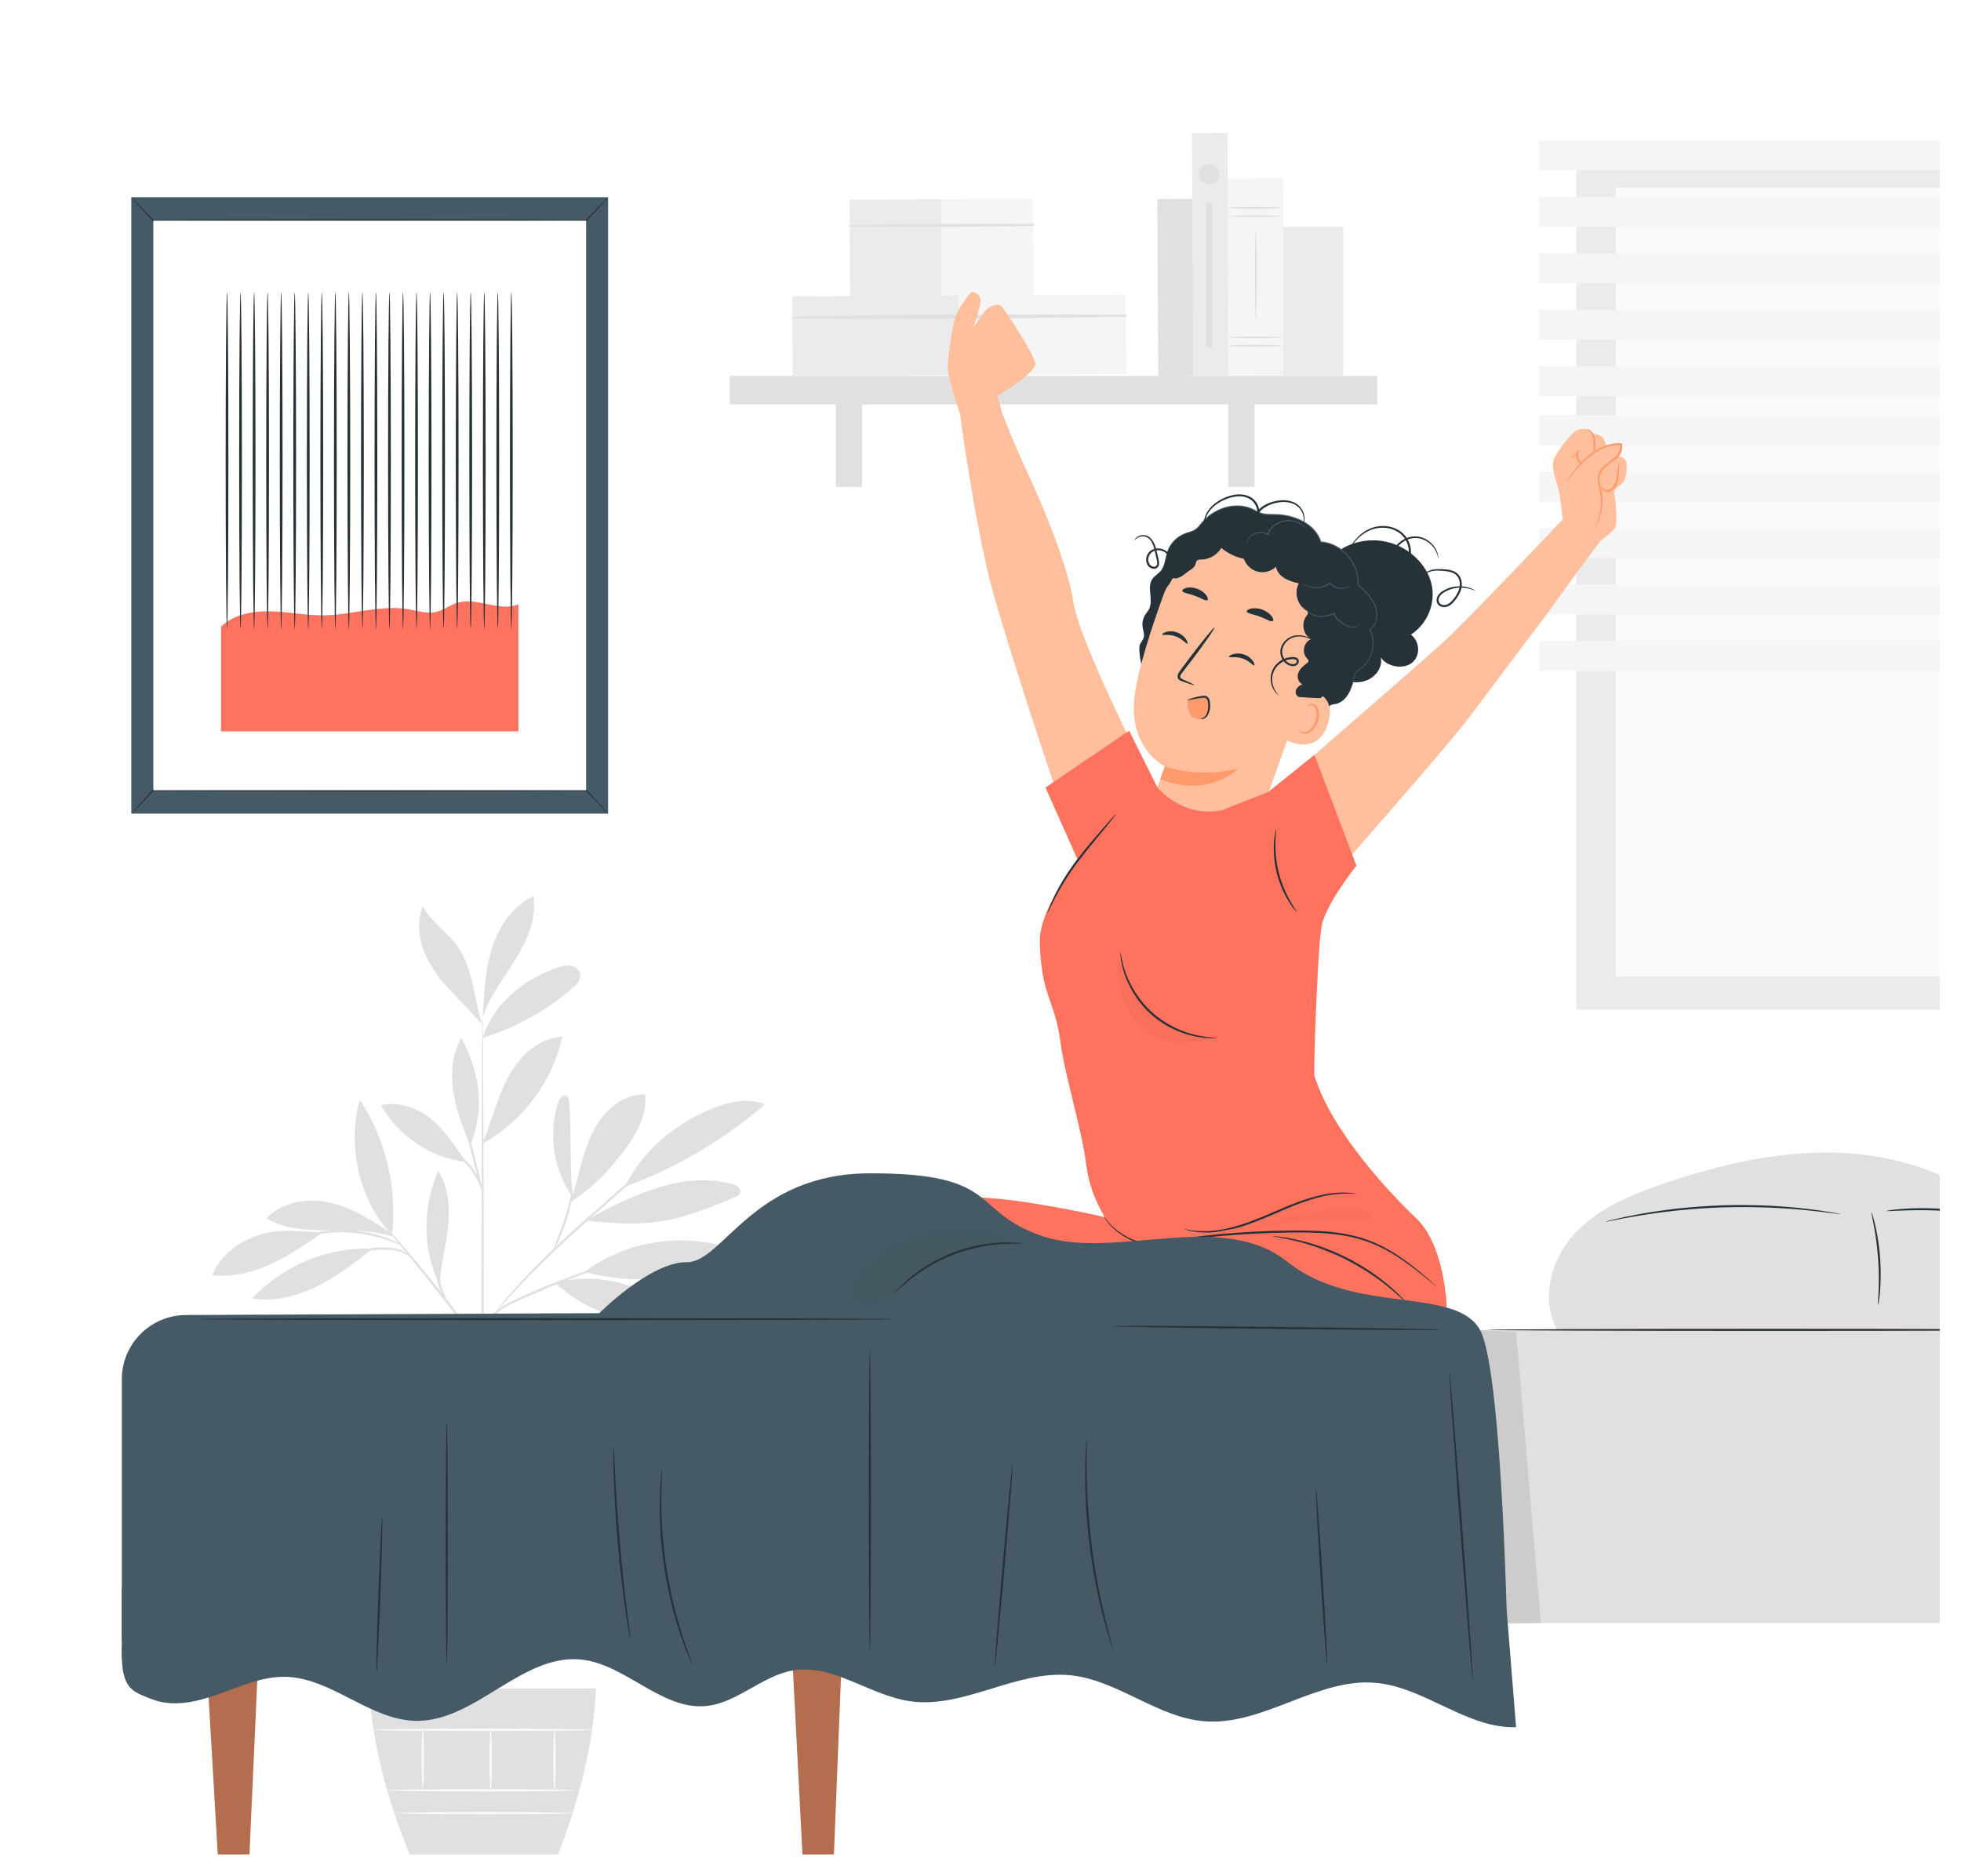 <svg width="369" height="353" viewBox="0 0 369 353" fill="none" xmlns="http://www.w3.org/2000/svg">
<g clip-path="url(#clip0_53_1941)" filter="url(#filter0_d_53_1941)">
<path d="M62.959 264.971C59.058 262.52 54.593 260.983 50.017 260.508C47.903 260.292 45.589 260.352 43.897 261.636C43.534 261.911 43.185 262.312 43.267 262.758C43.326 263.085 43.601 263.322 43.868 263.523C49.127 267.541 57.093 268.053 62.959 264.971Z" fill="#E0E0E0"/>
<path d="M62.625 264.6C59.696 262.312 56.751 260.003 54.266 257.232C51.781 254.462 49.764 251.172 49.022 247.526C48.8 246.419 48.725 245.157 49.438 244.28C56.098 249.494 61.335 256.237 62.625 264.6Z" fill="#E0E0E0"/>
<path d="M62.885 264.919C62.381 261.273 62.203 257.515 63.041 253.928C63.879 250.34 65.83 246.909 68.886 244.859C70.035 247.555 69.546 250.66 68.73 253.474C67.477 257.827 65.511 261.971 62.93 265.699" fill="#E0E0E0"/>
<path d="M69.419 276.638C65.451 277.121 62.002 279.215 59.043 281.896C56.083 284.577 53.977 288.202 53.109 292.101C56.995 291.863 60.296 289.115 62.692 286.033C65.088 282.951 66.742 279.572 69.375 276.698" fill="#E0E0E0"/>
<path d="M70.836 278.51C67.639 270.63 68.796 261.139 73.796 254.262C76.05 262.312 75.227 271.403 70.836 278.51Z" fill="#E0E0E0"/>
<path d="M79.47 288.803C75.873 288.58 72.216 289.435 69.086 291.239C65.963 293.044 63.382 295.777 61.765 299.008C61.543 299.446 61.35 300.003 61.647 300.396C61.899 300.738 62.396 300.768 62.818 300.746C66.305 300.523 69.397 298.421 71.949 296.022C74.501 293.631 76.726 290.868 79.544 288.796" fill="#E0E0E0"/>
<path d="M79.195 288.239C77.341 282.29 77.222 275.814 78.869 269.799C79.514 267.422 80.605 264.927 82.8 263.813C82.986 263.716 83.208 263.634 83.401 263.709C83.586 263.776 83.698 263.969 83.779 264.147C84.558 265.781 84.788 267.63 84.706 269.435C84.625 271.239 84.254 273.022 83.876 274.789C83.186 278.065 82.815 281.577 81.028 284.4C80.605 285.068 80.226 285.796 79.885 286.509C79.544 287.229 79.544 287.482 79.233 288.046" fill="#E0E0E0"/>
<path d="M102.04 291.648C100.349 285.202 102.144 277.389 106.201 272.101C106.498 271.715 106.899 271.291 107.381 271.343C108.13 271.41 108.323 272.413 108.286 273.163C107.996 279.75 105.808 286.241 102.04 291.648Z" fill="#E0E0E0"/>
<path d="M104.103 293.059C111.928 295.094 120.903 293.119 127.408 288.314C123.551 286.36 119.004 285.796 114.791 286.761C110.578 287.727 106.728 289.621 104.103 293.059Z" fill="#E0E0E0"/>
<path d="M105.839 288.766C110.222 281.615 118.619 276.943 126.985 276.52C126.021 279.929 123.225 282.58 120.065 284.177C116.905 285.781 113.39 286.472 109.911 287.147C108.568 287.415 106.714 287.704 105.839 288.766Z" fill="#E0E0E0"/>
<path d="M102.479 267.942C103.666 263.872 104.86 259.765 105.186 255.539C105.513 251.314 104.912 246.902 102.716 243.27C98.622 251.202 98.207 260.463 102.353 268.365" fill="#E0E0E0"/>
<path d="M116.252 260.968C121.037 252.257 130.805 245.305 140.685 244.325C136.872 253.824 126.481 261.169 116.252 260.968Z" fill="#E0E0E0"/>
<path d="M113.24 262.676C120.376 263.768 126.458 268.328 133.126 271.098C134.55 271.692 136.093 272.16 137.621 271.96C139.149 271.759 140.662 270.727 141.003 269.227C141.285 267.972 140.721 266.65 139.824 265.729C138.926 264.815 137.739 264.236 136.56 263.746C129.299 260.716 121.503 260.641 113.856 262.476" fill="#E0E0E0"/>
<path d="M109.117 267.682C110.733 268.142 111.282 268.982 112.566 270.073C116.905 273.772 122.111 276.453 127.645 277.827C128.223 277.968 128.98 278.027 129.262 277.508C129.514 277.055 129.195 276.498 128.869 276.097C126.547 273.193 123.246 271.202 119.76 269.91C116.282 268.61 113.263 267.051 109.109 267.385" fill="#E0E0E0"/>
<path d="M104.451 237.411C110.251 242.832 118.432 245.617 126.332 244.867C126.688 244.83 127.081 244.778 127.326 244.511C127.874 243.909 127.214 242.988 126.576 242.483C120.146 237.463 112.35 235.376 104.451 237.411Z" fill="#E0E0E0"/>
<path d="M109.978 235.39C117.647 229.635 128.172 227.897 137.281 230.882C133.839 234.276 129.07 236.103 124.271 236.601C119.472 237.098 114.666 236.564 109.978 235.39Z" fill="#E0E0E0"/>
<path d="M107.781 221.48C107.151 215.049 107.559 209.976 107.114 203.515C107.077 203.002 106.966 202.379 106.483 202.193C105.809 201.933 105.252 202.757 105.03 203.448C103.116 209.404 104.162 216.229 107.767 221.339" fill="#E0E0E0"/>
<path d="M107.322 222.186C111.676 219.49 114.939 215.97 117.958 211.833C120.057 208.951 121.83 205.505 121.355 201.97C118.403 201.911 115.599 203.537 113.686 205.788C111.765 208.031 110.622 210.838 109.777 213.667C108.916 216.497 108.323 219.408 107.322 222.186Z" fill="#E0E0E0"/>
<path d="M117.772 219.282C127.326 215.746 136.234 210.481 143.948 203.827C140.817 202.564 137.242 203.322 134.112 204.584C126.97 207.473 121.132 212.345 117.631 219.215" fill="#E0E0E0"/>
<path d="M110.259 225.706C115.087 226.233 119.998 226.582 124.796 225.78C129.506 224.993 133.964 223.121 138.363 221.265C138.726 221.109 139.126 220.923 139.282 220.567C139.453 220.173 139.267 219.69 138.948 219.401C138.63 219.111 138.207 218.97 137.791 218.858C133.007 217.514 127.838 218.146 123.128 219.735C118.425 221.324 114.561 223.211 110.259 225.706Z" fill="#E0E0E0"/>
<path d="M82.667 237.633C79.374 230.971 79.581 223.196 82.43 216.326C84.432 219.386 84.677 223.277 84.314 226.916C83.95 230.556 82.837 234.306 82.771 237.96" fill="#E0E0E0"/>
<path d="M69.493 230.979C61.26 230.823 53.027 234.336 47.442 240.389C51.551 241.035 55.779 239.973 59.517 238.146C63.256 236.319 66.579 233.757 69.864 231.21" fill="#E0E0E0"/>
<path d="M60.638 228.016C56.61 227.689 52.738 227.191 48.867 228.38C44.995 229.568 41.472 232.264 39.892 235.999C43.66 236.423 47.48 235.48 50.929 233.913C54.385 232.345 57.523 230.177 60.638 228.016Z" fill="#E0E0E0"/>
<path d="M73.751 228.149C70.131 225.773 66.408 223.352 62.188 222.371C57.967 221.384 53.079 222.112 50.142 225.298C53.554 227.303 57.7 227.54 61.661 227.54C65.622 227.54 70.473 227.496 74.204 228.818" fill="#E0E0E0"/>
<path d="M73.773 228.342C67.58 222.252 65.236 211.313 67.721 202.988C72.594 210.399 74.774 219.534 73.773 228.342Z" fill="#E0E0E0"/>
<path d="M90.803 211.09C91.968 208.372 92.791 205.52 93.837 202.75C94.883 199.98 96.188 197.262 98.169 195.063C100.149 192.865 102.886 191.231 105.838 191.083C103.991 199.46 98.436 206.946 90.952 211.135" fill="#E0E0E0"/>
<path d="M87.718 214.685C85.782 212.019 83.549 208.402 80.931 206.419C78.313 204.428 74.894 203.225 71.697 203.99C74.953 209.813 81.102 213.92 87.718 214.685Z" fill="#E0E0E0"/>
<path d="M88.341 211.313C87.072 208.09 85.796 204.829 85.285 201.406C84.773 197.982 85.085 194.321 86.835 191.335C90.232 197.767 91.33 204.673 88.511 211.387" fill="#E0E0E0"/>
<path d="M90.833 191.335C92.761 184.956 98.591 180.262 104.889 178.108C105.682 177.833 106.52 177.611 107.351 177.737C108.182 177.863 108.99 178.435 109.168 179.252C109.398 180.336 108.501 181.309 107.663 182.029C102.76 186.226 96.997 189.412 90.833 191.335Z" fill="#E0E0E0"/>
<path d="M90.9 186.114C91.145 182 91.404 177.826 92.739 173.934C94.074 170.035 96.648 166.381 100.394 164.673C101.032 168.825 99.2 172.961 96.997 176.534C94.787 180.106 92.131 183.485 90.803 187.466" fill="#E0E0E0"/>
<path d="M90.804 188.944C89.209 184.295 89.046 178.39 86.264 174.343C84.321 171.513 81.206 169.582 79.537 166.582C78.425 169.382 78.766 172.612 79.93 175.39C81.095 178.168 83.016 180.559 85.07 182.765C87.132 184.963 88.89 186.619 90.804 188.944Z" fill="#E0E0E0"/>
<path d="M90.835 325.848C90.708 325.848 90.604 294.834 90.597 256.594C90.589 218.339 90.679 187.332 90.805 187.332C90.931 187.332 91.035 218.339 91.043 256.594C91.05 294.834 90.961 325.848 90.835 325.848Z" fill="#E0E0E0"/>
<path d="M117.899 232.955C117.906 232.984 117.491 233.14 116.734 233.393C115.896 233.675 114.82 234.039 113.53 234.477C110.83 235.398 107.114 236.735 103.086 238.383C99.096 240.099 95.335 241.488 93.192 243.345C92.124 244.265 91.508 245.253 91.204 245.981C90.9 246.709 90.841 247.154 90.804 247.147C90.789 247.147 90.796 247.036 90.819 246.82C90.856 246.612 90.907 246.3 91.048 245.914C91.308 245.149 91.909 244.087 92.992 243.107C94.067 242.127 95.566 241.243 97.286 240.433C99 239.631 100.906 238.792 102.931 237.96C106.973 236.304 110.711 235.012 113.448 234.165C114.813 233.742 115.926 233.422 116.704 233.214C117.461 233.021 117.891 232.925 117.899 232.955Z" fill="#E0E0E0"/>
<path d="M126.77 211.134C126.778 211.149 126.666 211.268 126.444 211.483C126.177 211.729 125.85 212.04 125.45 212.419C124.53 213.258 123.269 214.402 121.741 215.791C118.537 218.65 114.191 222.52 109.392 226.797C104.571 231.09 100.402 235.197 97.517 238.287C96.07 239.831 94.936 241.109 94.157 242C93.793 242.416 93.497 242.757 93.259 243.025C93.052 243.255 92.933 243.374 92.926 243.366C92.911 243.359 93.007 243.218 93.193 242.973C93.378 242.72 93.652 242.349 94.023 241.889C94.758 240.96 95.863 239.646 97.287 238.071C100.12 234.915 104.266 230.763 109.095 226.456C113.931 222.171 118.337 218.316 121.534 215.546C123.106 214.194 124.389 213.088 125.339 212.278C125.761 211.929 126.11 211.639 126.385 211.409C126.629 211.216 126.763 211.12 126.77 211.134Z" fill="#E0E0E0"/>
<path d="M104.191 231.172C104.065 231.113 105.074 228.788 106.075 225.847C107.092 222.906 107.566 220.418 107.692 220.441C107.811 220.455 107.522 223.01 106.498 225.988C105.994 227.474 105.437 228.788 105 229.717C104.555 230.637 104.243 231.194 104.191 231.172Z" fill="#E0E0E0"/>
<path d="M90.863 249.939C90.84 249.954 90.573 249.65 90.121 249.078C89.617 248.432 88.979 247.615 88.215 246.635C86.612 244.562 84.41 241.711 81.932 238.584C79.455 235.457 77.178 232.657 75.531 230.63C74.752 229.664 74.1 228.855 73.588 228.216C73.135 227.644 72.891 227.318 72.92 227.295C72.943 227.273 73.232 227.563 73.721 228.105C74.218 228.64 74.923 229.434 75.776 230.422C77.489 232.397 79.803 235.175 82.288 238.302C84.766 241.428 86.939 244.317 88.474 246.441C89.246 247.503 89.854 248.365 90.262 248.974C90.67 249.576 90.885 249.925 90.863 249.939Z" fill="#E0E0E0"/>
<path d="M84.929 242.312C84.855 242.394 83.275 240.508 82.444 237.656C81.829 235.643 81.806 233.801 81.88 232.955L82.081 232.97C81.992 233.326 81.925 233.519 81.895 233.512C81.858 233.504 81.858 233.304 81.888 232.94L82.088 232.955C82.162 233.786 82.288 235.569 82.882 237.522C83.668 240.292 85.048 242.238 84.929 242.312Z" fill="#E0E0E0"/>
<path d="M77.267 232.665C77.207 232.724 76.703 232.086 75.531 231.655C74.374 231.209 72.624 231.105 70.71 231.269C68.796 231.41 67.083 231.751 65.859 232.056C64.635 232.36 63.886 232.598 63.864 232.539C63.842 232.487 64.554 232.138 65.777 231.751C66.994 231.365 68.73 230.972 70.68 230.823C72.616 230.652 74.456 230.808 75.65 231.358C76.866 231.9 77.304 232.65 77.267 232.665Z" fill="#E0E0E0"/>
<path d="M75.45 230.326C75.413 230.392 74.441 229.917 72.787 229.353C71.141 228.788 68.797 228.194 66.149 227.986C63.501 227.786 61.098 228.023 59.384 228.328C57.671 228.632 56.633 228.959 56.61 228.885C56.603 228.855 56.855 228.751 57.315 228.58C57.775 228.409 58.465 228.209 59.325 228.016C61.046 227.622 63.493 227.333 66.186 227.533C68.878 227.741 71.259 228.402 72.898 229.048C73.722 229.375 74.367 229.672 74.797 229.91C75.235 230.155 75.465 230.296 75.45 230.326Z" fill="#E0E0E0"/>
<path d="M90.803 220.433C90.685 220.462 89.817 217.44 88.867 213.689C87.918 209.931 87.243 206.864 87.362 206.834C87.48 206.805 88.348 209.82 89.298 213.578C90.247 217.336 90.922 220.403 90.803 220.433Z" fill="#E0E0E0"/>
<path d="M90.93 220.433C90.797 220.478 90.24 218.458 88.779 216.393C87.362 214.284 85.553 213.229 85.612 213.125C85.634 213.081 86.139 213.259 86.836 213.756C87.533 214.247 88.401 215.071 89.143 216.14C90.656 218.287 91.034 220.426 90.93 220.433Z" fill="#E0E0E0"/>
<path d="M90.833 309.316C90.781 309.324 90.692 308.573 90.344 307.251C89.995 305.937 89.35 304.065 88.274 301.882C86.138 297.5 82.244 291.952 77.297 286.39C74.842 283.582 72.468 280.939 70.451 278.406C68.426 275.874 66.764 273.467 65.555 271.336C64.339 269.204 63.545 267.377 63.085 266.085C62.855 265.439 62.692 264.934 62.603 264.585C62.507 264.236 62.462 264.05 62.477 264.05C62.514 264.035 62.744 264.763 63.256 266.026C63.768 267.288 64.599 269.085 65.837 271.18C67.076 273.274 68.752 275.651 70.784 278.154C72.809 280.664 75.19 283.293 77.653 286.1C82.615 291.678 86.501 297.3 88.578 301.748C89.624 303.969 90.24 305.87 90.529 307.214C90.67 307.883 90.766 308.41 90.803 308.767C90.833 309.123 90.848 309.309 90.833 309.316Z" fill="#E0E0E0"/>
<path d="M115.288 281.652C115.303 281.681 114.836 281.919 114.005 282.372C113.182 282.833 112.017 283.546 110.682 284.57C109.347 285.595 107.849 286.94 106.313 288.559C104.778 290.178 103.206 292.064 101.589 294.077C98.37 298.124 95.358 301.704 93.548 304.563C92.636 305.982 91.969 307.177 91.531 308.017C91.093 308.856 90.856 309.324 90.826 309.309C90.811 309.301 90.856 309.175 90.945 308.945C91.041 308.715 91.168 308.366 91.375 307.942C91.768 307.073 92.391 305.848 93.281 304.4C95.032 301.474 98.021 297.842 101.24 293.802C102.857 291.782 104.452 289.895 106.017 288.276C107.582 286.657 109.117 285.321 110.489 284.318C111.869 283.315 113.07 282.632 113.923 282.216C114.346 282.001 114.695 281.875 114.925 281.771C115.162 281.681 115.288 281.637 115.288 281.652Z" fill="#E0E0E0"/>
<path d="M115.769 290.631C115.777 290.697 114.738 290.824 113.062 291.024C111.393 291.24 109.072 291.522 106.639 292.294C104.213 293.081 102.196 294.292 100.883 295.317C99.555 296.342 98.932 297.188 98.873 297.144C98.851 297.129 98.984 296.899 99.273 296.52C99.563 296.141 100.037 295.629 100.683 295.072C101.973 293.958 104.013 292.68 106.498 291.871C108.99 291.084 111.349 290.853 113.032 290.712C114.716 290.586 115.762 290.571 115.769 290.631Z" fill="#E0E0E0"/>
<path d="M99.66 296.149C99.519 296.067 100.743 294.203 101.684 291.693C102.575 289.16 102.782 286.932 102.938 286.962C102.997 286.969 102.99 287.526 102.893 288.417C102.79 289.309 102.575 290.541 102.1 291.849C101.625 293.148 101.002 294.24 100.527 294.99C100.053 295.748 99.712 296.186 99.66 296.149Z" fill="#E0E0E0"/>
<path d="M123.209 257.566C123.216 257.581 123.068 257.663 122.779 257.797C122.445 257.953 122.022 258.138 121.503 258.376C120.947 258.614 120.272 258.918 119.508 259.319C118.744 259.713 117.846 260.121 116.919 260.678C116.444 260.946 115.955 261.228 115.443 261.518C114.931 261.815 114.427 262.164 113.885 262.498C112.795 263.159 111.705 263.976 110.54 264.808C108.263 266.538 105.86 268.588 103.553 270.957C101.269 273.348 99.303 275.814 97.649 278.161C96.856 279.357 96.084 280.478 95.461 281.592C95.142 282.142 94.808 282.661 94.534 283.189C94.26 283.709 94 284.214 93.748 284.696C93.221 285.647 92.843 286.553 92.479 287.333C92.101 288.113 91.827 288.796 91.604 289.36C91.389 289.888 91.211 290.311 91.07 290.653C90.944 290.95 90.87 291.098 90.855 291.091C90.84 291.083 90.885 290.92 90.989 290.615C91.107 290.266 91.263 289.828 91.448 289.286C91.641 288.707 91.901 288.009 92.257 287.221C92.606 286.427 92.962 285.506 93.473 284.54C93.718 284.05 93.978 283.538 94.245 283.01C94.519 282.483 94.846 281.956 95.157 281.391C95.773 280.263 96.544 279.126 97.33 277.916C98.977 275.547 100.95 273.044 103.249 270.638C105.578 268.254 108.004 266.196 110.31 264.466C111.49 263.634 112.595 262.825 113.7 262.178C114.249 261.844 114.761 261.503 115.28 261.213C115.799 260.931 116.303 260.656 116.778 260.389C117.72 259.846 118.632 259.453 119.411 259.082C120.19 258.695 120.88 258.421 121.451 258.205C121.978 258.005 122.415 257.834 122.756 257.7C123.046 257.604 123.209 257.552 123.209 257.566Z" fill="#E0E0E0"/>
<path d="M103.857 270.548C103.82 270.541 104.035 269.791 104.918 268.959C105.786 268.135 107.366 267.37 109.205 267.31C111.037 267.258 112.632 267.778 113.715 268.194C114.805 268.625 115.443 268.974 115.421 269.026C115.399 269.085 114.716 268.84 113.611 268.499C112.513 268.164 110.956 267.719 109.22 267.763C107.484 267.815 105.994 268.484 105.126 269.204C104.236 269.917 103.924 270.593 103.857 270.548Z" fill="#E0E0E0"/>
<path d="M100.965 273.541C100.839 273.475 101.937 271.87 102.181 269.576C102.471 267.281 101.773 265.476 101.907 265.432C101.959 265.409 102.196 265.833 102.411 266.59C102.626 267.34 102.76 268.432 102.626 269.628C102.485 270.823 102.1 271.856 101.721 272.531C101.336 273.215 101.002 273.571 100.965 273.541Z" fill="#E0E0E0"/>
<path d="M69.443 313.757C70.11 325.611 73.678 337.664 79.159 349.844H103.013C108.242 337.776 111.565 325.744 112.158 313.757H69.443Z" fill="#E0E0E0"/>
<path d="M108.293 332.933C108.293 333.06 100.438 333.156 90.752 333.156C81.065 333.156 73.21 333.052 73.21 332.933C73.21 332.807 81.065 332.71 90.752 332.71C100.438 332.71 108.293 332.814 108.293 332.933Z" fill="#FAFAFA"/>
<path d="M107.76 337.226C107.76 337.352 100.395 337.448 91.316 337.448C82.23 337.448 74.872 337.344 74.872 337.226C74.872 337.099 82.237 337.003 91.316 337.003C100.402 337.003 107.76 337.107 107.76 337.226Z" fill="#FAFAFA"/>
<path d="M79.553 321.541C79.679 321.541 79.776 324.006 79.776 327.044C79.776 330.082 79.672 332.547 79.553 332.547C79.427 332.547 79.33 330.082 79.33 327.044C79.323 323.999 79.427 321.541 79.553 321.541Z" fill="#FAFAFA"/>
<path d="M92.332 321.54C92.459 321.54 92.555 324.095 92.555 327.237C92.555 330.386 92.459 332.933 92.332 332.933C92.206 332.933 92.109 330.386 92.109 327.237C92.109 324.088 92.206 321.54 92.332 321.54Z" fill="#FAFAFA"/>
<path d="M104.334 321.444C104.46 321.444 104.557 324.043 104.557 327.251C104.557 330.46 104.453 333.067 104.334 333.067C104.208 333.067 104.111 330.467 104.111 327.251C104.104 324.043 104.208 321.444 104.334 321.444Z" fill="#FAFAFA"/>
<path d="M111.408 321.54C111.408 321.667 102.196 321.763 90.833 321.763C79.47 321.763 70.258 321.659 70.258 321.54C70.258 321.414 79.47 321.318 90.833 321.318C102.189 321.318 111.408 321.414 111.408 321.54Z" fill="#FAFAFA"/>
<path d="M471.832 25.258H296.601V186.04H471.832V25.258Z" fill="#EBEBEB"/>
<path d="M464.281 31.296H304.054V179.786H464.281V31.296Z" fill="#FAFAFA"/>
<path d="M478.471 64.947H289.548V70.554H478.471V64.947Z" fill="#F5F5F5"/>
<path d="M478.471 54.319H289.548V59.926H478.471V54.319Z" fill="#F5F5F5"/>
<path d="M478.471 43.699H289.548V49.306H478.471V43.699Z" fill="#F5F5F5"/>
<path d="M478.471 33.078H289.548V38.685H478.471V33.078Z" fill="#F5F5F5"/>
<path d="M478.471 22.451H289.548V28.058H478.471V22.451Z" fill="#F5F5F5"/>
<path d="M478.471 116.637H289.548V122.244H478.471V116.637Z" fill="#F5F5F5"/>
<path d="M478.471 106.017H289.548V111.624H478.471V106.017Z" fill="#F5F5F5"/>
<path d="M478.471 95.396H289.548V101.003H478.471V95.396Z" fill="#F5F5F5"/>
<path d="M478.471 84.769H289.548V90.376H478.471V84.769Z" fill="#F5F5F5"/>
<path d="M478.471 74.148H289.548V79.756H478.471V74.148Z" fill="#F5F5F5"/>
<path d="M224.45 33.425L217.767 33.461L217.945 66.77L224.628 66.734L224.45 33.425Z" fill="#E0E0E0"/>
<path d="M177.166 33.508L159.854 33.601L159.953 51.989L177.264 51.897L177.166 33.508Z" fill="#EBEBEB"/>
<path d="M194.398 33.419L177.086 33.512L177.184 51.9L194.496 51.807L194.398 33.419Z" fill="#F5F5F5"/>
<path d="M159.878 38.678C171.382 38.775 182.916 38.708 194.42 38.523C194.657 38.523 194.657 38.159 194.42 38.151C182.916 38.084 171.382 38.144 159.878 38.359C159.678 38.367 159.678 38.678 159.878 38.678Z" fill="#E0E0E0"/>
<path d="M180.514 51.592L149.065 51.76L149.145 66.747L180.594 66.579L180.514 51.592Z" fill="#EBEBEB"/>
<path d="M211.815 51.42L180.366 51.589L180.446 66.576L211.895 66.408L211.815 51.42Z" fill="#F5F5F5"/>
<path d="M149.079 55.923C169.974 56.161 190.942 55.946 211.829 55.611C212.066 55.604 212.066 55.247 211.829 55.24C190.935 55.129 169.966 55.144 149.079 55.604C148.879 55.611 148.879 55.923 149.079 55.923Z" fill="#E0E0E0"/>
<path d="M259.175 66.744H137.326V72.113H259.175V66.744Z" fill="#E0E0E0"/>
<path d="M162.218 69.321H157.271V87.635H162.218V69.321Z" fill="#E0E0E0"/>
<path d="M236.063 69.321H231.116V87.636H236.063V69.321Z" fill="#E0E0E0"/>
<path d="M230.972 21L224.29 21.036L224.535 66.844L231.218 66.808L230.972 21Z" fill="#EBEBEB"/>
<path d="M241.417 29.531L231.033 29.587L231.232 66.706L241.616 66.65L241.417 29.531Z" fill="#F5F5F5"/>
<path d="M241.351 36.681C241.351 36.777 239.022 36.859 236.159 36.859C233.288 36.859 230.967 36.777 230.967 36.681C230.967 36.584 233.288 36.502 236.159 36.502C239.022 36.502 241.351 36.584 241.351 36.681Z" fill="#E0E0E0"/>
<path d="M241.351 35.121C241.351 35.218 239.022 35.299 236.159 35.299C233.288 35.299 230.967 35.218 230.967 35.121C230.967 35.025 233.288 34.943 236.159 34.943C239.022 34.943 241.351 35.025 241.351 35.121Z" fill="#E0E0E0"/>
<path d="M241.351 61.063C241.351 61.159 239.022 61.241 236.159 61.241C233.288 61.241 230.967 61.159 230.967 61.063C230.967 60.966 233.288 60.885 236.159 60.885C239.022 60.885 241.351 60.966 241.351 61.063Z" fill="#E0E0E0"/>
<path d="M241.351 59.503C241.351 59.6 239.022 59.681 236.159 59.681C233.288 59.681 230.967 59.6 230.967 59.503C230.967 59.407 233.288 59.325 236.159 59.325C239.022 59.325 241.351 59.407 241.351 59.503Z" fill="#E0E0E0"/>
<path d="M236.322 56.101C236.225 56.101 236.143 52.358 236.143 47.739C236.143 43.119 236.225 39.376 236.322 39.376C236.418 39.376 236.5 43.119 236.5 47.739C236.5 52.358 236.418 56.101 236.322 56.101Z" fill="#E0E0E0"/>
<path d="M252.766 38.648H241.463V66.669H252.766V38.648Z" fill="#EBEBEB"/>
<path d="M229.454 28.823C229.454 29.885 228.594 30.747 227.533 30.747C226.473 30.747 225.612 29.885 225.612 28.823C225.612 27.761 226.473 26.899 227.533 26.899C228.594 26.899 229.454 27.761 229.454 28.823Z" fill="#E0E0E0"/>
<path d="M228.125 34.111H226.938V61.36H228.125V34.111Z" fill="#E0E0E0"/>
<path d="M114.427 33.109H24.708V149.129H114.427V33.109Z" fill="#455A64"/>
<path d="M114.427 33.108C114.435 33.116 114.353 33.22 114.183 33.42C113.982 33.643 113.73 33.933 113.411 34.289C112.692 35.076 111.676 36.19 110.378 37.616L110.341 37.653H110.281C102.478 37.735 87.154 37.787 69.561 37.787C51.96 37.787 36.636 37.735 28.84 37.653H28.781L28.744 37.616C27.446 36.19 26.43 35.084 25.71 34.289C25.392 33.925 25.139 33.643 24.939 33.42C24.768 33.22 24.687 33.116 24.694 33.108C24.702 33.101 24.806 33.19 24.991 33.376C25.199 33.584 25.473 33.858 25.807 34.2C26.549 34.972 27.587 36.057 28.922 37.446L28.833 37.408C36.636 37.327 51.96 37.275 69.553 37.275C87.147 37.275 102.471 37.327 110.274 37.408L110.185 37.446C111.52 36.057 112.566 34.972 113.3 34.2C113.641 33.858 113.908 33.584 114.116 33.376C114.316 33.19 114.42 33.101 114.427 33.108Z" fill="#263238"/>
<path d="M24.709 149.136C24.701 149.129 24.783 149.025 24.953 148.824C25.154 148.601 25.406 148.312 25.725 147.955C26.444 147.168 27.46 146.054 28.758 144.628L28.795 144.591H28.855C36.658 144.509 51.981 144.457 69.575 144.457C87.176 144.457 102.5 144.509 110.295 144.591H110.355L110.392 144.628C111.69 146.054 112.706 147.16 113.425 147.955C113.744 148.319 113.997 148.601 114.197 148.824C114.367 149.025 114.449 149.129 114.442 149.136C114.434 149.143 114.33 149.054 114.145 148.869C113.937 148.661 113.663 148.386 113.329 148.044C112.587 147.272 111.549 146.188 110.214 144.799L110.303 144.836C102.5 144.918 87.176 144.97 69.582 144.97C51.989 144.97 36.665 144.918 28.862 144.836L28.951 144.799C27.616 146.188 26.57 147.272 25.836 148.044C25.495 148.386 25.228 148.661 25.02 148.869C24.82 149.054 24.716 149.143 24.709 149.136Z" fill="#263238"/>
<path d="M110.29 37.535H28.849V144.718H110.29V37.535Z" fill="white"/>
<path d="M41.591 113.933C44.016 111.624 47.591 110.97 50.937 111.052C54.282 111.133 57.597 111.846 60.942 111.802C66.29 111.735 71.623 109.752 76.897 110.666C78.58 110.955 80.286 111.542 81.963 111.185C83.424 110.874 84.655 109.871 86.094 109.44C89.81 108.334 93.986 111.237 97.553 109.722V133.644H41.591V113.933Z" fill="#FF725E"/>
<path d="M42.718 114.335C42.577 114.335 42.459 100.165 42.459 82.682C42.459 65.2 42.577 51.029 42.718 51.029C42.859 51.029 42.978 65.2 42.978 82.682C42.978 100.157 42.859 114.335 42.718 114.335Z" fill="#263238"/>
<path d="M45.261 114.335C45.12 114.335 45.002 100.164 45.002 82.682C45.002 65.199 45.12 51.029 45.261 51.029C45.402 51.029 45.521 65.199 45.521 82.682C45.521 100.157 45.409 114.335 45.261 114.335Z" fill="#263238"/>
<path d="M47.814 114.335C47.673 114.335 47.554 100.164 47.554 82.682C47.554 65.199 47.673 51.029 47.814 51.029C47.955 51.029 48.073 65.199 48.073 82.682C48.073 100.157 47.955 114.335 47.814 114.335Z" fill="#263238"/>
<path d="M50.355 114.335C50.215 114.335 50.096 100.165 50.096 82.682C50.096 65.2 50.215 51.029 50.355 51.029C50.496 51.029 50.615 65.2 50.615 82.682C50.615 100.157 50.504 114.335 50.355 114.335Z" fill="#263238"/>
<path d="M52.908 114.335C52.767 114.335 52.648 100.164 52.648 82.682C52.648 65.199 52.767 51.029 52.908 51.029C53.048 51.029 53.167 65.199 53.167 82.682C53.167 100.157 53.048 114.335 52.908 114.335Z" fill="#263238"/>
<path d="M55.452 114.335C55.311 114.335 55.193 100.165 55.193 82.682C55.193 65.2 55.311 51.029 55.452 51.029C55.593 51.029 55.712 65.2 55.712 82.682C55.712 100.157 55.601 114.335 55.452 114.335Z" fill="#263238"/>
<path d="M58.005 114.335C57.864 114.335 57.745 100.164 57.745 82.682C57.745 65.199 57.864 51.029 58.005 51.029C58.146 51.029 58.264 65.199 58.264 82.682C58.264 100.157 58.146 114.335 58.005 114.335Z" fill="#263238"/>
<path d="M60.552 114.334C60.411 114.334 60.292 100.164 60.292 82.682C60.292 65.199 60.411 51.029 60.552 51.029C60.693 51.029 60.811 65.199 60.811 82.682C60.811 100.157 60.7 114.334 60.552 114.334Z" fill="#263238"/>
<path d="M63.1 114.335C62.959 114.335 62.84 100.165 62.84 82.682C62.84 65.2 62.959 51.029 63.1 51.029C63.241 51.029 63.359 65.2 63.359 82.682C63.359 100.157 63.241 114.335 63.1 114.335Z" fill="#263238"/>
<path d="M65.642 114.335C65.501 114.335 65.382 100.165 65.382 82.682C65.382 65.2 65.501 51.029 65.642 51.029C65.783 51.029 65.901 65.2 65.901 82.682C65.901 100.157 65.783 114.335 65.642 114.335Z" fill="#263238"/>
<path d="M68.197 114.335C68.056 114.335 67.937 100.164 67.937 82.682C67.937 65.199 68.056 51.029 68.197 51.029C68.338 51.029 68.456 65.199 68.456 82.682C68.456 100.157 68.338 114.335 68.197 114.335Z" fill="#263238"/>
<path d="M70.739 114.334C70.598 114.334 70.48 100.164 70.48 82.682C70.48 65.199 70.598 51.029 70.739 51.029C70.88 51.029 70.999 65.199 70.999 82.682C70.999 100.157 70.88 114.334 70.739 114.334Z" fill="#263238"/>
<path d="M73.283 114.335C73.142 114.335 73.024 100.164 73.024 82.682C73.024 65.199 73.142 51.029 73.283 51.029C73.424 51.029 73.543 65.199 73.543 82.682C73.55 100.157 73.432 114.335 73.283 114.335Z" fill="#263238"/>
<path d="M75.837 114.334C75.696 114.334 75.578 100.164 75.578 82.682C75.578 65.199 75.696 51.029 75.837 51.029C75.978 51.029 76.097 65.199 76.097 82.682C76.097 100.157 75.978 114.334 75.837 114.334Z" fill="#263238"/>
<path d="M78.379 114.335C78.238 114.335 78.12 100.164 78.12 82.682C78.12 65.199 78.238 51.029 78.379 51.029C78.52 51.029 78.639 65.199 78.639 82.682C78.639 100.157 78.528 114.335 78.379 114.335Z" fill="#263238"/>
<path d="M80.93 114.335C80.789 114.335 80.67 100.165 80.67 82.682C80.67 65.2 80.789 51.029 80.93 51.029C81.07 51.029 81.189 65.2 81.189 82.682C81.189 100.157 81.07 114.335 80.93 114.335Z" fill="#263238"/>
<path d="M83.474 114.335C83.333 114.335 83.214 100.164 83.214 82.682C83.214 65.199 83.333 51.029 83.474 51.029C83.615 51.029 83.734 65.199 83.734 82.682C83.734 100.157 83.622 114.335 83.474 114.335Z" fill="#263238"/>
<path d="M86.027 114.334C85.886 114.334 85.767 100.164 85.767 82.682C85.767 65.199 85.886 51.029 86.027 51.029C86.168 51.029 86.287 65.199 86.287 82.682C86.287 100.157 86.168 114.334 86.027 114.334Z" fill="#263238"/>
<path d="M88.572 114.335C88.431 114.335 88.312 100.164 88.312 82.682C88.312 65.199 88.431 51.029 88.572 51.029C88.713 51.029 88.832 65.199 88.832 82.682C88.832 100.157 88.72 114.335 88.572 114.335Z" fill="#263238"/>
<path d="M91.123 114.335C90.982 114.335 90.864 100.164 90.864 82.682C90.864 65.199 90.982 51.029 91.123 51.029C91.264 51.029 91.383 65.199 91.383 82.682C91.383 100.157 91.264 114.335 91.123 114.335Z" fill="#263238"/>
<path d="M93.667 114.335C93.526 114.335 93.407 100.165 93.407 82.682C93.407 65.2 93.526 51.029 93.667 51.029C93.808 51.029 93.926 65.2 93.926 82.682C93.926 100.157 93.808 114.335 93.667 114.335Z" fill="#263238"/>
<path d="M96.218 114.335C96.077 114.335 95.959 100.165 95.959 82.682C95.959 65.2 96.077 51.029 96.218 51.029C96.359 51.029 96.478 65.2 96.478 82.682C96.478 100.157 96.359 114.335 96.218 114.335Z" fill="#263238"/>
<path d="M180.485 71.861C180.285 72.916 183.667 95.396 186.448 105.935C189.23 116.466 198.843 145.623 200.6 149.998L213.417 136.823C213.417 136.823 202.952 115.939 201.958 109.24C200.964 102.541 196.388 91.43 193.005 84.204C189.623 76.978 187.042 69.574 187.042 69.574L180.485 71.861Z" fill="#FFBF9D"/>
<path d="M182.747 50.947C182.747 50.947 180.336 53.881 179.817 55.515C179.298 57.156 178.267 62.927 178.356 65.259C178.445 67.583 180.655 73.911 180.655 73.911L188.555 73.629L187.687 70.494C187.687 70.494 194.971 66.202 194.8 64.397C194.629 62.585 188.859 53.962 188.34 53.532C187.82 53.101 186.53 53.532 185.84 54.052C185.15 54.572 183.17 57.676 183.17 57.676C183.17 57.676 184.104 54.683 184.379 53.621C185.069 50.947 182.747 50.947 182.747 50.947Z" fill="#FFBF9D"/>
<path d="M260.917 97.966C264.93 98.879 268.35 102.021 269.306 105.674C270.263 109.328 268.72 113.302 265.501 115.433C267.237 116.792 267.304 119.51 265.635 120.773C263.966 122.028 260.999 121.493 259.812 119.726C260.272 121.746 258.633 123.751 256.489 124.256C254.346 124.761 251.92 123.952 250.207 122.541C248.501 121.122 247.433 119.176 246.758 117.193L250.111 101.308C252.506 98.411 256.905 97.052 260.917 97.966Z" fill="#263238"/>
<path d="M256.097 121.746C258.292 120.179 259.049 116.904 257.758 114.535C259.153 113.577 259.39 111.512 258.745 109.937C258.1 108.37 256.802 107.182 255.541 106.053C255.867 102.095 252.5 98.218 248.546 97.98C247.486 94.564 243.532 92.871 239.965 92.826C239.089 92.811 238.199 92.871 237.369 92.611C236.76 92.418 236.211 92.069 235.633 91.801C232.436 90.331 228.409 91.668 226.161 94.378C225.805 94.809 225.471 95.284 225.012 95.611C224.411 96.035 223.654 96.168 222.964 96.428C221.474 96.993 220.25 98.24 219.723 99.748C219.271 101.025 219.263 102.533 218.358 103.543C217.906 104.048 217.268 104.375 216.867 104.924C215.71 106.514 217.127 108.942 216.192 110.68C216 111.037 215.725 111.334 215.51 111.675C215.065 112.366 214.887 113.22 215.006 114.037C215.102 114.661 215.377 115.292 215.228 115.909C215.117 116.376 214.776 116.755 214.546 117.178C213.982 118.211 215.065 123.194 215.836 124.085L244.229 133.042C246.521 133.265 248.865 131.846 249.748 129.715C249.896 129.358 250.022 128.965 250.334 128.749C250.601 128.564 250.942 128.541 251.268 128.482C253.405 128.059 254.391 125.608 254.829 123.469C254.888 123.172 254.947 122.86 255.11 122.6C255.326 122.229 255.734 121.998 256.097 121.746Z" fill="#263238"/>
<path d="M247.923 119.296C249.548 114.275 248.153 107.517 243.903 103.514C241.226 100.996 238.763 100.231 237.168 99.533C233.586 97.966 230.026 98.887 230.026 98.887C228.342 98.775 220.984 102.288 218.944 107.918C216.675 114.171 214.153 121.895 213.508 126.871C212.217 136.875 219.182 140.246 219.182 140.246C219.189 140.231 213.678 155.85 213.678 155.85L235.5 154.142L247.923 119.296Z" fill="#FFBF9D"/>
<path d="M227.436 129.574C227.54 129.099 227.555 127.94 227.325 127.547C226.872 126.767 225.827 127.042 224.966 127.272C224.106 127.502 223.453 127.755 223.453 127.755L223.535 129.24C223.735 129.908 223.98 130.807 224.61 131.097C224.707 131.141 224.81 131.178 224.914 131.215C225.419 131.379 225.886 131.468 226.398 131.238C226.917 131.007 227.31 130.168 227.436 129.574Z" fill="#FF9A6C"/>
<path d="M218.692 115.418C218.781 115.626 219.938 115.292 221.228 115.767C222.519 116.228 223.223 117.238 223.424 117.134C223.52 117.089 223.468 116.747 223.172 116.302C222.875 115.856 222.289 115.307 221.488 115.017C220.687 114.727 219.901 114.772 219.404 114.935C218.884 115.091 218.647 115.322 218.692 115.418Z" fill="#263238"/>
<path d="M224.706 124.917C224.736 124.843 223.957 124.464 222.681 123.9C222.355 123.766 222.058 123.603 222.066 123.358C222.058 123.09 222.303 122.771 222.585 122.422C223.141 121.702 223.72 120.944 224.335 120.149C226.79 116.904 228.667 114.193 228.541 114.097C228.407 114 226.316 116.547 223.861 119.793C223.267 120.595 222.696 121.36 222.147 122.095C221.91 122.444 221.561 122.808 221.584 123.365C221.598 123.64 221.791 123.9 221.991 124.019C222.184 124.145 222.377 124.204 222.54 124.264C223.853 124.739 224.684 124.992 224.706 124.917Z" fill="#263238"/>
<path d="M219.175 140.247C219.175 140.247 225.517 142.564 233.008 140.604C233.008 140.604 227.631 146.337 218.337 142.639L219.175 140.247Z" fill="#FF9A6C"/>
<path d="M222.464 107.211C222.59 107.597 223.666 107.679 224.815 108.124C225.98 108.533 226.847 109.164 227.196 108.956C227.352 108.852 227.315 108.496 227.003 108.05C226.692 107.612 226.084 107.107 225.29 106.81C224.496 106.52 223.71 106.505 223.191 106.647C222.664 106.78 222.412 107.025 222.464 107.211Z" fill="#263238"/>
<path d="M236.006 121.234C235.806 121.345 235.116 120.358 233.81 119.92C232.512 119.467 231.333 119.816 231.244 119.615C231.2 119.519 231.444 119.288 231.964 119.125C232.475 118.962 233.269 118.902 234.085 119.177C234.893 119.452 235.479 119.979 235.769 120.417C236.065 120.855 236.102 121.19 236.006 121.234Z" fill="#263238"/>
<path d="M239.504 112.894C239.148 113.101 238.243 112.463 237.042 112.039C235.855 111.579 234.742 111.49 234.609 111.104C234.557 110.918 234.816 110.673 235.358 110.547C235.892 110.413 236.708 110.435 237.531 110.732C238.354 111.037 238.985 111.542 239.304 111.987C239.63 112.44 239.667 112.79 239.504 112.894Z" fill="#263238"/>
<path d="M243.731 127.903C243.939 127.19 245.259 125.757 245.993 125.854C247.952 126.114 251.289 127.257 249.925 132.033C248.055 138.561 241.892 135.338 241.936 135.145C241.959 134.996 243.004 130.354 243.731 127.903Z" fill="#FFBF9D"/>
<path d="M244.411 133.272C244.448 133.257 244.5 133.383 244.67 133.524C244.834 133.665 245.138 133.814 245.516 133.784C246.28 133.732 247.17 132.797 247.541 131.631C247.726 131.044 247.763 130.442 247.689 129.908C247.63 129.373 247.415 128.95 247.081 128.786C246.762 128.608 246.451 128.742 246.324 128.905C246.184 129.061 246.191 129.202 246.154 129.209C246.132 129.224 246.043 129.061 246.176 128.808C246.243 128.69 246.362 128.556 246.547 128.474C246.74 128.393 246.992 128.393 247.222 128.489C247.712 128.667 248.038 129.261 248.119 129.841C248.231 130.435 248.201 131.111 247.993 131.772C247.578 133.079 246.547 134.111 245.531 134.119C245.041 134.104 244.693 133.859 244.544 133.651C244.374 133.435 244.381 133.279 244.411 133.272Z" fill="#FF9A6C"/>
<path d="M217.467 107.583C219.025 107.145 220.189 106.276 220.567 104.702C221.361 105.221 222.577 104.353 223.312 103.751C224.039 103.142 224.78 102.949 225.003 102.028C225.047 101.842 225.092 101.649 225.225 101.516C225.433 101.308 225.767 101.315 226.056 101.308C227.569 101.285 229.045 100.424 229.817 99.117C231.033 100.142 232.502 100.855 234.059 101.166C234.445 102.34 235.469 103.291 236.663 103.588C237.864 103.885 239.207 103.521 240.097 102.667C240.253 103.595 240.942 104.367 241.751 104.85C242.559 105.333 243.494 105.563 244.406 105.793C243.501 107.427 244.058 109.715 245.615 110.747C245.823 110.888 246.075 111.037 246.112 111.282C246.157 111.542 245.956 111.772 245.801 111.98C244.792 113.302 245.23 115.47 246.669 116.302C245.363 116.815 244.911 118.76 245.853 119.8C246.045 120.016 246.305 120.275 246.186 120.543C246.142 120.647 246.053 120.714 245.964 120.78C245.289 121.286 244.599 121.843 244.302 122.63C244.006 123.417 244.288 124.479 245.081 124.754C244.547 125.006 244.013 125.37 243.835 125.935C243.657 126.499 244.065 127.242 244.651 127.197C244.903 127.175 248.33 127.494 248.53 127.346C251.111 125.385 249.606 121.939 250.333 118.783C251.059 115.626 250.867 112.299 250.11 109.15C249.791 107.828 249.376 106.521 248.723 105.325C247.981 103.966 246.95 102.786 245.919 101.634C244.577 100.127 243.182 98.604 241.432 97.602C238.161 95.737 234.141 95.938 230.417 96.488C229.001 96.696 227.577 96.956 226.271 97.535C224.706 98.225 223.371 99.354 222.147 100.55C220.375 102.28 218.758 104.226 217.83 106.529" fill="#263238"/>
<path d="M216.86 104.932C216.86 104.932 217.001 104.679 217.416 104.338C217.616 104.16 217.891 103.966 218.165 103.699C218.44 103.432 218.707 103.06 218.892 102.593C219.085 102.125 219.204 101.575 219.337 100.973C219.471 100.372 219.619 99.704 219.96 99.057C220.294 98.411 220.776 97.78 221.421 97.26C221.74 97 222.104 96.763 222.497 96.577C222.89 96.384 223.32 96.25 223.75 96.116C224.181 95.983 224.618 95.827 224.989 95.552C225.36 95.277 225.657 94.898 225.968 94.505C226.591 93.725 227.37 93.012 228.29 92.455C229.209 91.898 230.248 91.452 231.383 91.259C231.946 91.141 232.532 91.126 233.126 91.133C233.712 91.178 234.313 91.252 234.891 91.445C235.18 91.527 235.462 91.66 235.744 91.772C236.018 91.905 236.293 92.046 236.56 92.188C237.101 92.47 237.68 92.663 238.296 92.707C238.911 92.767 239.542 92.722 240.187 92.752C240.832 92.767 241.485 92.849 242.13 92.975C242.776 93.094 243.413 93.294 244.044 93.525C244.667 93.77 245.275 94.074 245.846 94.445C246.981 95.195 247.982 96.25 248.479 97.579C248.531 97.713 248.576 97.839 248.628 97.973L248.539 97.899C250.638 98.025 252.537 99.169 253.805 100.691C255.088 102.214 255.785 104.189 255.622 106.083L255.592 106.001C256.267 106.61 256.935 107.212 257.514 107.88C258.092 108.549 258.589 109.284 258.886 110.101C259.175 110.918 259.234 111.787 259.064 112.604C258.901 113.413 258.456 114.171 257.788 114.624L257.818 114.512C258.47 115.723 258.574 117.097 258.329 118.3C258.085 119.511 257.499 120.58 256.698 121.338C256.505 121.538 256.282 121.694 256.075 121.857C255.86 122.006 255.644 122.147 255.452 122.303C255.266 122.466 255.118 122.652 255.029 122.875C254.94 123.09 254.895 123.328 254.851 123.558C254.65 124.479 254.383 125.303 254.05 126.009C253.709 126.715 253.308 127.294 252.856 127.702C252.41 128.111 251.928 128.348 251.528 128.46C251.127 128.579 250.801 128.579 250.601 128.653C250.4 128.712 250.311 128.787 250.304 128.779C250.304 128.779 250.386 128.697 250.593 128.631C250.794 128.549 251.12 128.542 251.513 128.415C251.906 128.296 252.366 128.059 252.804 127.65C253.241 127.249 253.634 126.67 253.961 125.972C254.287 125.274 254.547 124.449 254.732 123.536C254.784 123.306 254.821 123.068 254.917 122.83C255.007 122.593 255.17 122.377 255.37 122.207C255.563 122.036 255.785 121.895 256 121.746C256.201 121.583 256.423 121.434 256.601 121.241C257.38 120.506 257.944 119.451 258.181 118.27C258.418 117.097 258.307 115.76 257.677 114.594L257.64 114.527L257.706 114.483C258.329 114.059 258.745 113.346 258.901 112.567C259.064 111.787 258.997 110.948 258.723 110.168C258.441 109.388 257.959 108.668 257.387 108.014C256.816 107.353 256.156 106.759 255.474 106.15L255.437 106.12L255.444 106.068C255.592 104.234 254.918 102.31 253.664 100.825C252.425 99.34 250.578 98.233 248.539 98.107L248.472 98.099L248.45 98.032C248.405 97.906 248.353 97.78 248.309 97.654C247.827 96.376 246.855 95.344 245.75 94.616C245.186 94.26 244.6 93.955 243.985 93.718C243.369 93.487 242.746 93.302 242.108 93.175C241.47 93.057 240.832 92.968 240.202 92.96C239.571 92.93 238.933 92.975 238.296 92.908C237.977 92.878 237.665 92.826 237.354 92.73C237.049 92.633 236.76 92.507 236.486 92.366C236.211 92.225 235.944 92.084 235.67 91.95C235.395 91.839 235.121 91.712 234.839 91.631C234.275 91.445 233.697 91.371 233.118 91.319C232.54 91.311 231.969 91.326 231.42 91.438C230.307 91.623 229.284 92.054 228.379 92.604C227.474 93.146 226.702 93.844 226.087 94.609C225.775 94.987 225.471 95.389 225.078 95.678C224.678 95.968 224.225 96.116 223.795 96.257C223.357 96.391 222.942 96.517 222.556 96.703C222.171 96.889 221.822 97.112 221.503 97.364C220.873 97.869 220.39 98.486 220.064 99.117C219.73 99.748 219.575 100.402 219.434 101.003C219.293 101.605 219.167 102.162 218.966 102.63C218.774 103.105 218.499 103.484 218.21 103.751C217.921 104.018 217.646 104.212 217.446 104.375C217.238 104.538 217.09 104.687 217.001 104.783C216.904 104.873 216.867 104.932 216.86 104.932Z" fill="#455A64"/>
<path d="M245.913 95.648C245.898 95.663 245.772 95.5 245.498 95.247C245.23 95.002 244.8 94.668 244.199 94.416C243.606 94.156 242.82 93.985 241.967 94.089C241.121 94.2 240.209 94.586 239.497 95.277C239.289 95.478 239.104 95.693 238.956 95.916C238.815 96.139 238.726 96.398 238.8 96.614L238.896 96.881L238.659 96.733C237.999 96.317 237.212 96.235 236.575 96.376C235.929 96.517 235.432 96.889 235.113 97.253C234.787 97.624 234.631 97.995 234.542 98.248C234.453 98.508 234.431 98.656 234.416 98.656C234.409 98.656 234.409 98.619 234.416 98.545C234.424 98.471 234.438 98.367 234.476 98.233C234.542 97.966 234.691 97.572 235.017 97.171C235.336 96.777 235.848 96.369 236.538 96.205C237.212 96.042 238.051 96.116 238.763 96.562L238.614 96.681C238.511 96.369 238.629 96.049 238.785 95.804C238.948 95.552 239.141 95.337 239.356 95.121C240.105 94.401 241.055 94 241.945 93.896C242.842 93.792 243.651 93.992 244.259 94.275C244.874 94.557 245.29 94.913 245.549 95.188C245.676 95.322 245.772 95.433 245.824 95.515C245.891 95.596 245.92 95.641 245.913 95.648Z" fill="#455A64"/>
<path d="M254.251 106.262C254.258 106.269 254.154 106.336 253.954 106.425C253.754 106.514 253.457 106.633 253.064 106.715C252.678 106.796 252.181 106.841 251.655 106.722C251.128 106.603 250.557 106.299 250.186 105.757L250.334 105.779C250.245 105.846 250.156 105.92 250.067 105.987C249.971 106.054 249.867 106.113 249.771 106.18C249.148 106.536 248.465 106.7 247.842 106.707C247.226 106.722 246.67 106.611 246.233 106.44C245.795 106.269 245.483 106.061 245.276 105.905C245.075 105.734 244.979 105.63 244.994 105.623C245.016 105.586 245.424 106.009 246.284 106.306C246.707 106.447 247.241 106.544 247.835 106.522C248.428 106.499 249.073 106.336 249.667 106.002C249.763 105.942 249.86 105.883 249.949 105.823C250.038 105.757 250.119 105.69 250.201 105.623L250.29 105.556L250.349 105.645C250.675 106.135 251.202 106.425 251.692 106.551C252.189 106.677 252.656 106.648 253.034 106.588C253.806 106.447 254.243 106.224 254.251 106.262Z" fill="#455A64"/>
<path d="M255.903 113.325C255.911 113.325 255.888 113.369 255.851 113.443C255.807 113.51 255.733 113.614 255.614 113.718C255.377 113.926 254.932 114.134 254.361 114.104C253.782 114.082 253.152 113.778 252.566 113.347C252.269 113.131 251.965 112.909 251.661 112.634C251.371 112.366 251.067 112.01 251.008 111.55C251.008 111.512 251.001 111.468 251.001 111.431L251.141 111.52C250.37 111.824 249.599 112.062 248.872 112.107C248.145 112.166 247.477 112.01 246.988 111.75C246.498 111.498 246.179 111.163 246.016 110.903C245.935 110.777 245.883 110.666 245.853 110.591C245.823 110.517 245.816 110.473 245.816 110.473C245.831 110.465 245.898 110.621 246.076 110.859C246.254 111.097 246.572 111.394 247.047 111.624C247.522 111.854 248.152 111.988 248.85 111.921C249.547 111.861 250.296 111.631 251.06 111.334L251.186 111.282L251.201 111.423C251.201 111.453 251.208 111.49 251.208 111.52C251.26 111.906 251.52 112.225 251.794 112.485C252.076 112.745 252.388 112.975 252.677 113.191C253.248 113.622 253.841 113.919 254.375 113.956C254.909 114 255.332 113.83 255.57 113.651C255.807 113.466 255.881 113.31 255.903 113.325Z" fill="#455A64"/>
<path d="M225.901 131.297C225.886 131.245 226.45 131.275 226.887 130.658C227.288 130.064 227.496 128.913 227.229 127.836C227.147 127.576 227.006 127.405 226.791 127.346C226.576 127.279 226.309 127.309 226.057 127.346C225.545 127.413 225.085 127.487 224.699 127.554C223.928 127.695 223.453 127.799 223.438 127.747C223.424 127.695 223.876 127.502 224.64 127.294C225.026 127.19 225.485 127.086 226.005 126.997C226.264 126.96 226.561 126.9 226.895 126.989C227.243 127.071 227.51 127.405 227.599 127.725C227.896 128.98 227.629 130.153 227.102 130.836C226.828 131.171 226.487 131.312 226.257 131.349C226.027 131.371 225.901 131.319 225.901 131.297Z" fill="#263238"/>
<path d="M270.656 101.122C270.612 101.13 270.619 100.617 270.233 99.822C269.87 99.05 269.032 97.943 267.548 97.446C266.821 97.201 265.939 97.178 265.078 97.461C264.225 97.75 263.395 98.33 262.809 99.161C262.238 99.971 261.867 101.115 262.327 102.095C262.527 102.578 263.024 102.875 263.521 102.726C264.01 102.585 264.433 102.14 264.685 101.635C265.227 100.61 265.219 99.369 264.834 98.344C264.463 97.305 263.714 96.466 262.816 95.983C261.006 94.995 258.952 95.218 257.572 95.894C256.148 96.57 255.265 97.542 254.724 98.233C254.183 98.931 253.96 99.377 253.923 99.355C253.908 99.347 253.96 99.236 254.064 99.02C254.175 98.812 254.338 98.508 254.605 98.136C255.117 97.416 255.992 96.376 257.461 95.641C258.885 94.906 261.043 94.631 262.994 95.671C263.958 96.176 264.789 97.089 265.197 98.211C265.612 99.317 265.635 100.669 265.034 101.813C264.745 102.377 264.285 102.905 263.625 103.098C263.298 103.187 262.927 103.15 262.631 102.979C262.327 102.815 262.119 102.541 261.985 102.251C261.726 101.679 261.689 101.055 261.822 100.476C261.956 99.912 262.2 99.392 262.519 98.946C263.157 98.055 264.055 97.446 264.982 97.149C265.909 96.859 266.866 96.896 267.637 97.178C269.21 97.743 270.033 98.931 270.374 99.748C270.723 100.602 270.656 101.122 270.656 101.122Z" fill="#263238"/>
<path d="M213.454 97.683C213.447 97.676 213.469 97.602 213.551 97.483C213.632 97.364 213.781 97.193 214.011 97.037C214.241 96.881 214.574 96.74 214.975 96.711C215.376 96.674 215.872 96.77 216.288 97.089C217.141 97.736 217.504 98.954 217.756 100.194C217.831 100.506 217.905 100.832 217.986 101.159C218.061 101.479 218.15 101.835 218.09 102.244C218.061 102.444 217.964 102.659 217.794 102.815C217.623 102.971 217.393 103.046 217.178 103.046C216.748 103.046 216.34 102.853 216.073 102.518C215.546 101.85 215.576 100.929 215.954 100.268C216.34 99.585 217.096 99.243 217.771 99.213C218.461 99.169 219.114 99.429 219.574 99.815C220.034 100.209 220.338 100.699 220.508 101.167C220.842 102.132 220.694 102.971 220.545 103.491C220.39 104.019 220.219 104.278 220.204 104.271C220.174 104.256 220.293 103.981 220.397 103.454C220.493 102.942 220.59 102.132 220.249 101.263C220.078 100.832 219.789 100.394 219.373 100.06C218.958 99.726 218.394 99.518 217.801 99.562C217.215 99.6 216.592 99.897 216.295 100.454C215.984 100.996 215.976 101.768 216.384 102.273C216.57 102.511 216.896 102.667 217.185 102.659C217.482 102.659 217.69 102.466 217.734 102.177C217.779 101.887 217.719 101.553 217.638 101.234C217.564 100.907 217.497 100.595 217.43 100.283C217.193 99.043 216.859 97.891 216.139 97.32C215.413 96.733 214.537 96.941 214.107 97.186C213.632 97.424 213.484 97.706 213.454 97.683Z" fill="#263238"/>
<path d="M244.985 94.958C244.94 94.936 245.222 94.631 245.304 93.955C245.385 93.302 245.163 92.225 244.273 91.393C243.383 90.561 241.803 90.264 240.208 90.621C239.407 90.791 238.576 91.081 237.842 91.594C237.123 92.084 236.485 92.864 236.514 93.784L236.173 93.666C236.507 93.25 236.663 92.663 236.581 92.084C236.448 91.074 235.773 90.153 234.89 89.759C234 89.343 232.991 89.336 232.094 89.514C230.291 89.893 228.778 90.814 227.859 91.853C226.924 92.908 226.664 94.096 226.664 94.869C226.672 95.656 226.872 96.072 226.835 96.087C226.828 96.094 226.768 95.99 226.694 95.79C226.62 95.589 226.538 95.277 226.516 94.869C226.464 94.067 226.687 92.804 227.651 91.675C228.6 90.554 230.128 89.581 232.027 89.165C232.969 88.972 234.052 88.965 235.046 89.418C236.055 89.863 236.804 90.881 236.959 92.032C237.056 92.7 236.878 93.406 236.462 93.903L236.136 94.304L236.121 93.784C236.092 92.67 236.856 91.794 237.627 91.274C238.421 90.732 239.296 90.435 240.134 90.272C241.803 89.922 243.494 90.249 244.443 91.192C245.385 92.121 245.571 93.272 245.437 93.963C245.385 94.319 245.244 94.564 245.155 94.728C245.052 94.891 244.992 94.965 244.985 94.958Z" fill="#263238"/>
<path d="M240.593 126.826C240.586 126.834 240.519 126.789 240.393 126.693C240.274 126.596 240.111 126.425 239.918 126.195C239.562 125.72 239.132 124.91 239.103 123.811C239.043 122.734 239.555 121.36 240.742 120.499C241.32 120.068 242.047 119.756 242.841 119.674C243.234 119.659 243.642 119.585 244.094 119.852C244.317 119.994 244.435 120.306 244.384 120.558C244.346 120.811 244.206 121.041 243.99 121.182C243.56 121.457 243.071 121.39 242.678 121.256C242.277 121.115 241.921 120.87 241.654 120.565C241.113 119.964 240.853 119.162 240.927 118.419C241.001 117.676 241.372 117.038 241.825 116.577C242.277 116.117 242.826 115.82 243.353 115.679C244.421 115.396 245.318 115.642 245.86 115.849C246.416 116.08 246.668 116.295 246.653 116.317C246.638 116.347 246.356 116.176 245.808 115.991C245.266 115.827 244.406 115.642 243.427 115.939C242.485 116.206 241.409 117.134 241.276 118.456C241.224 119.095 241.454 119.8 241.928 120.32C242.166 120.573 242.462 120.788 242.804 120.9C243.137 121.018 243.523 121.041 243.783 120.87C244.028 120.714 244.102 120.306 243.879 120.179C243.657 120.023 243.234 120.038 242.885 120.068C242.173 120.135 241.506 120.409 240.964 120.803C239.859 121.583 239.37 122.816 239.384 123.826C239.384 124.851 239.748 125.645 240.052 126.121C240.363 126.589 240.616 126.804 240.593 126.826Z" fill="#263238"/>
<path d="M277.629 107.175C277.614 107.205 277.295 107.034 276.694 106.855C276.093 106.67 275.173 106.506 274.061 106.648C273.505 106.722 272.904 106.878 272.318 107.16C271.739 107.442 271.079 107.814 270.805 108.437C270.671 108.742 270.649 109.121 270.812 109.403C270.968 109.685 271.309 109.863 271.673 109.878C272.422 109.938 273.074 109.314 273.579 108.653C274.105 107.977 274.521 107.242 274.654 106.469C274.788 105.704 274.617 104.91 274.165 104.382C273.705 103.848 273.008 103.632 272.37 103.528C271.717 103.432 271.087 103.395 270.53 103.387C269.403 103.365 268.528 103.721 268.053 104.13C267.571 104.531 267.452 104.887 267.415 104.865C267.408 104.865 267.422 104.769 267.497 104.613C267.571 104.457 267.712 104.241 267.949 104.011C268.409 103.543 269.351 103.12 270.523 103.105C271.109 103.09 271.732 103.112 272.414 103.201C273.082 103.298 273.868 103.506 274.432 104.137C274.981 104.761 275.173 105.667 275.025 106.529C274.877 107.39 274.424 108.185 273.875 108.883C273.601 109.232 273.304 109.574 272.933 109.848C272.57 110.116 272.103 110.294 271.635 110.257C271.183 110.235 270.708 110.004 270.478 109.581C270.248 109.158 270.3 108.675 270.464 108.296C270.842 107.509 271.561 107.16 272.169 106.863C272.8 106.581 273.438 106.432 274.016 106.373C275.188 106.254 276.13 106.477 276.731 106.707C277.035 106.818 277.258 106.937 277.406 107.019C277.562 107.115 277.636 107.167 277.629 107.175Z" fill="#263238"/>
<path d="M294.028 93.785C294.028 93.785 275.64 113.25 270.819 117.558C266.25 121.642 247.344 138.063 247.344 138.063L254.041 157.224C254.041 157.224 272.807 135.917 276.352 131.119L292.218 110.034C294.376 106.819 301.141 97.817 301.141 97.817L294.028 93.785Z" fill="#FFBF9D"/>
<path d="M294.028 93.614C294.028 93.614 293.59 89.426 293.368 88.46C293.145 87.502 291.966 84.472 292.262 82.927C292.559 81.375 294.992 78.501 295.949 77.535C296.906 76.577 298.604 76.28 299.19 77.535C299.19 77.535 301.252 77.684 301.697 78.493C302.142 79.303 302.29 79.971 302.29 79.971L304.946 79.451C304.946 79.451 305.539 81.004 304.501 81.887C304.501 81.887 305.828 81.962 306.051 83.068C306.273 84.175 305.828 86.388 305.532 86.685C305.235 86.982 303.692 88.312 303.692 88.312C303.692 88.312 304.575 94.142 303.915 95.322C303.255 96.503 298.523 99.667 298.523 99.667L294.028 93.614Z" fill="#FFBF9D"/>
<path d="M300.963 87.353C301.297 87.903 302.246 88.601 302.847 88.371C303.448 88.141 303.878 87.584 304.115 86.99C304.353 86.395 304.412 85.734 304.471 85.096C304.531 84.442 304.597 83.781 304.657 83.128" fill="#FFBF9D"/>
<path d="M304.657 83.121C304.709 83.128 304.716 83.581 304.679 84.316C304.657 84.688 304.635 85.118 304.597 85.609C304.553 86.099 304.471 86.648 304.234 87.198C303.997 87.74 303.596 88.2 303.114 88.438C302.899 88.572 302.558 88.616 302.335 88.542C302.098 88.483 301.905 88.379 301.749 88.275C301.104 87.837 300.919 87.361 300.963 87.346C301.008 87.309 301.267 87.703 301.89 88.037C302.194 88.193 302.595 88.356 302.951 88.119C303.337 87.911 303.67 87.51 303.878 87.034C304.286 86.061 304.271 85.007 304.405 84.287C304.516 83.566 304.605 83.121 304.657 83.121Z" fill="#FF9A6C"/>
<path d="M295.525 82.251C296.259 82.118 296.86 81.434 296.905 80.684C296.831 81.13 296.764 81.59 296.831 82.036C296.897 82.481 297.12 82.934 297.52 83.157C298.143 83.506 298.967 83.165 299.404 82.6C300.079 81.724 300.05 80.513 299.99 79.407C299.946 78.612 300.02 77.201 298.448 76.711" fill="#FFBF9D"/>
<path d="M298.448 76.703C298.455 76.689 298.656 76.696 298.982 76.852C299.301 77.001 299.753 77.372 299.961 78.01C300.065 78.323 300.117 78.679 300.139 79.05C300.161 79.414 300.198 79.808 300.206 80.231C300.213 81.048 300.146 82.088 299.419 82.875C299.078 83.231 298.611 83.462 298.129 83.477C297.632 83.506 297.165 83.202 296.942 82.823C296.705 82.452 296.645 82.028 296.653 81.657C296.66 81.286 296.727 80.951 296.779 80.654L297.061 80.684C296.979 81.457 296.482 81.91 296.134 82.095C295.77 82.288 295.533 82.266 295.533 82.251C295.525 82.214 295.741 82.177 296.045 81.962C296.334 81.754 296.742 81.315 296.772 80.669L297.053 80.699C296.979 81.286 296.853 82.028 297.239 82.63C297.424 82.927 297.743 83.12 298.114 83.098C298.478 83.083 298.863 82.897 299.138 82.608C299.738 81.962 299.842 81.026 299.842 80.231C299.82 79.422 299.85 78.657 299.694 78.092C299.546 77.513 299.182 77.164 298.9 76.978C298.618 76.8 298.433 76.741 298.448 76.703Z" fill="#FF9A6C"/>
<path d="M294.702 86.685C296.008 84.947 297.335 83.194 299.027 81.82C300.71 80.446 302.824 79.481 304.997 79.577C305.242 80.357 304.901 81.219 304.367 81.835C303.833 82.452 303.128 82.89 302.476 83.38C301.823 83.877 301.2 84.472 300.948 85.244C300.621 86.261 300.985 87.353 301.192 88.4C301.637 90.666 301.296 93.087 300.228 95.136" fill="#FFBF9D"/>
<path d="M300.228 95.144C300.198 95.129 300.391 94.743 300.643 94.022C300.888 93.302 301.192 92.218 301.229 90.851C301.252 90.168 301.214 89.418 301.066 88.638C300.933 87.851 300.629 87.019 300.636 86.053C300.643 85.578 300.769 85.066 301.029 84.627C301.289 84.189 301.645 83.818 302.038 83.491C302.817 82.838 303.736 82.347 304.352 81.545C304.782 80.981 305.005 80.246 304.812 79.637L304.982 79.77C303.18 79.689 301.519 80.35 300.221 81.167C298.908 81.991 297.921 82.986 297.135 83.833C296.356 84.694 295.77 85.43 295.362 85.927C294.954 86.425 294.724 86.7 294.702 86.685C294.68 86.67 294.873 86.373 295.251 85.846C295.629 85.318 296.178 84.561 296.942 83.669C297.714 82.786 298.7 81.753 300.035 80.884C301.363 80.03 303.084 79.317 304.997 79.392L305.131 79.399L305.168 79.525C305.413 80.298 305.131 81.152 304.656 81.776C303.966 82.667 303.017 83.157 302.283 83.781C301.526 84.382 300.985 85.177 300.992 86.061C300.97 86.937 301.252 87.769 301.385 88.586C301.526 89.403 301.548 90.175 301.504 90.873C301.422 92.277 301.074 93.369 300.784 94.082C300.636 94.438 300.502 94.713 300.399 94.891C300.295 95.055 300.235 95.144 300.228 95.144Z" fill="#FF9A6C"/>
<path d="M203.708 159.883L196.736 144.212L212.467 133.525L218.646 145.92L203.708 159.883Z" fill="#FF725E"/>
<path d="M266.524 225.312C261.94 220.975 250.748 209.27 247.343 198.502C247.113 197.766 247.929 174.305 248.693 170.228C249.457 166.151 255.235 158.91 255.235 158.91L247.343 138.063L238.591 145.088C238.591 145.088 234.333 146.715 229.935 148.482C222.429 150.005 217.793 144.197 217.793 144.197C218.342 143.893 213.758 146.002 212.46 147.25C212.46 147.25 195.393 163.41 195.653 173.362C195.905 183.306 198.479 184.272 199.502 191.847C200.496 199.177 203.522 208.186 204.413 215.316C205.251 222.037 208.974 226.589 208.974 226.589C208.974 226.589 210.94 230.333 217.304 230.073C223.668 229.82 244.198 225.587 255.406 228.884C266.613 232.189 271.931 238.844 271.931 238.844C271.931 238.844 271.108 229.649 266.524 225.312Z" fill="#FF725E"/>
<path d="M228.986 191.342C228.986 191.365 228.615 191.402 227.94 191.394C227.265 191.387 226.286 191.313 225.092 191.09C222.718 190.652 219.469 189.419 216.666 186.938C213.869 184.458 212.245 181.376 211.526 179.073C211.155 177.915 210.962 176.949 210.873 176.281C210.784 175.613 210.776 175.234 210.799 175.234C210.88 175.219 210.984 176.727 211.785 178.984C212.564 181.227 214.188 184.228 216.925 186.649C219.662 189.07 222.829 190.317 225.151 190.822C227.48 191.342 228.986 191.261 228.986 191.342Z" fill="#263238"/>
<path d="M244.028 167.658C244.006 167.673 243.85 167.502 243.583 167.183C243.308 166.863 242.952 166.373 242.552 165.735C241.743 164.472 240.824 162.571 240.26 160.343C239.704 158.107 239.615 155.998 239.726 154.505C239.778 153.755 239.859 153.154 239.948 152.738C240.03 152.329 240.089 152.099 240.119 152.106C240.186 152.114 240.037 153.035 240 154.513C239.956 155.991 240.082 158.055 240.631 160.246C241.187 162.437 242.047 164.309 242.789 165.593C243.516 166.886 244.08 167.621 244.028 167.658Z" fill="#263238"/>
<path d="M197.077 167.911C197.055 167.904 197.152 167.599 197.359 167.05C197.552 166.5 197.893 165.728 198.331 164.784C199.221 162.905 200.667 160.403 202.588 157.878C204.502 155.345 206.408 153.206 207.766 151.639C208.411 150.911 208.952 150.295 209.39 149.797C209.776 149.367 209.998 149.136 210.02 149.151C210.043 149.166 209.857 149.433 209.509 149.894C209.16 150.354 208.633 151.015 207.981 151.817C206.675 153.429 204.806 155.598 202.9 158.108C200.994 160.618 199.525 163.069 198.583 164.903C197.634 166.753 197.144 167.941 197.077 167.911Z" fill="#263238"/>
<path d="M255.205 220.685C255.198 220.723 254.73 220.671 253.892 220.633C253.047 220.596 251.823 220.641 250.332 220.871C248.841 221.101 247.098 221.569 245.214 222.245C243.33 222.913 241.305 223.797 239.184 224.718C237.055 225.639 234.986 226.449 233.05 227.013C231.107 227.57 229.304 227.897 227.776 227.949C226.248 228.016 225.01 227.875 224.172 227.689C223.749 227.622 223.437 227.503 223.222 227.444C223.007 227.377 222.896 227.34 222.903 227.325C222.918 227.221 224.743 227.882 227.761 227.674C229.267 227.585 231.04 227.236 232.953 226.664C234.867 226.092 236.914 225.275 239.036 224.362C241.157 223.441 243.197 222.564 245.103 221.911C247.009 221.25 248.782 220.804 250.295 220.604C251.808 220.403 253.054 220.396 253.907 220.485C254.33 220.507 254.656 220.581 254.879 220.611C255.094 220.648 255.205 220.671 255.205 220.685Z" fill="#263238"/>
<g opacity="0.3">
<g opacity="0.3">
<path opacity="0.3" d="M217.051 186.864C214.107 184.339 211.444 181.131 211.14 177.262L210.925 177.239C209.968 181.614 211.555 186.441 214.908 189.397C218.26 192.353 222.703 192.85 226.916 191.35C223.133 190.459 219.996 189.382 217.051 186.864Z" fill="black"/>
</g>
</g>
<path d="M208.187 225.193C208.076 225.015 195.148 222.2 186.982 221.532C178.815 220.863 159.583 221.131 155.978 226.188C152.381 231.246 152.796 235.91 154.042 239.371C155.288 242.832 166.362 249.226 171.339 252.286C176.323 255.346 205.384 256.415 205.384 256.415L217.288 227.793L208.187 225.193Z" fill="#FF725E"/>
<path d="M224.246 228.758C223.549 228.81 211.473 229.382 208.158 234.47C204.835 239.549 201.512 245.773 201.379 249.457C201.238 253.14 203.314 255.554 207.194 256.824C211.065 258.094 224.906 258.347 230.165 257.589C235.423 256.824 261.079 252.242 266.613 249.828C272.146 247.414 273.637 242.245 270.744 234.871C268.467 229.07 257.423 227.86 251.2 226.085C244.969 224.302 224.246 228.758 224.246 228.758Z" fill="#FF725E"/>
<path d="M171.072 231.409C171.072 231.38 171.539 231.417 172.385 231.506C172.808 231.543 173.319 231.61 173.92 231.707C174.521 231.788 175.196 231.892 175.945 232.033C177.443 232.286 179.209 232.694 181.152 233.184C183.095 233.704 185.209 234.336 187.397 235.108C189.578 235.888 191.625 236.734 193.45 237.559C195.267 238.413 196.884 239.222 198.197 239.987C198.864 240.351 199.443 240.715 199.962 241.035C200.481 241.346 200.911 241.629 201.26 241.874C201.957 242.356 202.343 242.631 202.328 242.654C202.313 242.676 201.905 242.446 201.186 242C200.83 241.777 200.385 241.51 199.858 241.22C199.339 240.923 198.746 240.574 198.078 240.225C196.758 239.49 195.133 238.71 193.316 237.878C191.484 237.069 189.452 236.237 187.279 235.464C185.105 234.7 182.999 234.053 181.07 233.519C179.135 233.014 177.384 232.583 175.901 232.293C175.159 232.13 174.491 232.011 173.898 231.907C173.305 231.796 172.8 231.707 172.377 231.647C171.532 231.521 171.072 231.432 171.072 231.409Z" fill="#263238"/>
<path d="M264.596 241.109C264.573 241.124 264.277 240.864 263.743 240.373C263.216 239.876 262.43 239.185 261.436 238.368C260.442 237.544 259.211 236.623 257.794 235.672C256.37 234.737 254.753 233.786 252.995 232.902C251.23 232.033 249.487 231.328 247.885 230.756C246.268 230.206 244.792 229.776 243.538 229.486C242.285 229.189 241.254 228.981 240.542 228.862C239.83 228.736 239.437 228.654 239.437 228.632C239.437 228.602 239.837 228.639 240.564 228.714C241.283 228.788 242.322 228.951 243.598 229.219C244.873 229.478 246.364 229.88 248.003 230.422C249.628 230.979 251.386 231.684 253.173 232.561C254.946 233.452 256.57 234.425 258.002 235.383C259.418 236.356 260.642 237.306 261.621 238.16C262.6 239.014 263.364 239.735 263.861 240.269C264.351 240.789 264.618 241.094 264.596 241.109Z" fill="#263238"/>
<path d="M270.507 238.265C270.5 238.272 270.455 238.235 270.359 238.168C270.248 238.079 270.114 237.975 269.958 237.849C269.58 237.544 269.068 237.121 268.423 236.594C267.088 235.517 265.167 233.92 262.571 232.279C261.273 231.469 259.797 230.66 258.128 229.984C256.459 229.315 254.597 228.803 252.602 228.483C248.604 227.83 244.109 227.912 239.429 228.03C234.742 228.179 230.284 228.513 226.241 228.959C224.224 229.182 222.303 229.419 220.523 229.694C218.75 229.999 217.044 230.296 215.487 230.11C213.914 229.991 212.601 229.338 211.555 228.721C210.51 228.068 209.686 227.392 209.078 226.768C208.47 226.144 208.077 225.594 207.862 225.186C207.639 224.785 207.58 224.555 207.58 224.555C207.602 224.547 207.691 224.77 207.928 225.149C208.166 225.535 208.566 226.062 209.182 226.664C209.79 227.258 210.621 227.912 211.659 228.535C212.705 229.137 213.981 229.746 215.501 229.843C217.022 230.006 218.676 229.701 220.456 229.382C222.251 229.092 224.165 228.847 226.19 228.61C230.232 228.142 234.704 227.793 239.407 227.652C244.095 227.533 248.604 227.466 252.647 228.142C254.664 228.469 256.548 229.003 258.239 229.694C259.923 230.392 261.406 231.224 262.704 232.056C265.293 233.742 267.192 235.376 268.505 236.49C269.128 237.039 269.625 237.485 269.988 237.804C270.136 237.945 270.262 238.064 270.366 238.153C270.47 238.22 270.507 238.265 270.507 238.265Z" fill="#263238"/>
<path d="M227.198 228.817C227.198 228.832 227.042 228.869 226.738 228.921C226.434 228.981 225.982 229.04 225.411 229.167C224.261 229.382 222.607 229.753 220.604 230.37C216.621 231.58 211.244 233.979 206.311 238.041C203.856 240.047 201.772 242.371 200.786 244.933C199.769 247.496 200.022 250.095 200.615 252.063C201.208 254.061 202.084 255.539 202.714 256.512C203.359 257.485 203.775 257.99 203.745 258.012C203.738 258.019 203.626 257.901 203.419 257.67C203.211 257.44 202.929 257.076 202.588 256.601C201.913 255.643 200.993 254.172 200.355 252.145C200.044 251.135 199.806 249.984 199.777 248.729C199.74 247.481 199.955 246.129 200.459 244.807C201.46 242.141 203.589 239.772 206.074 237.744C211.058 233.637 216.503 231.261 220.53 230.11C222.555 229.523 224.224 229.196 225.388 229.025C225.967 228.929 226.427 228.892 226.731 228.855C227.035 228.817 227.198 228.803 227.198 228.817Z" fill="#263238"/>
<g opacity="0.3">
<g opacity="0.3">
<path opacity="0.3" d="M257.587 224.384C256.036 223.27 253.952 223.307 252.053 223.523C245.853 224.213 240.312 225.305 234.4 227.31C242.292 225.981 250.177 224.859 257.446 225.35C257.609 225.357 257.794 225.312 257.898 225.186C258.113 224.941 257.854 224.577 257.587 224.384Z" fill="black"/>
</g>
</g>
<path d="M383.797 235.725C383.159 232.472 381.261 229.605 379.058 227.132C371.255 218.346 359.447 213.808 347.727 213.036C336.008 212.264 324.311 214.937 313.186 218.71C306.888 220.841 300.48 223.493 296.044 228.446C291.609 233.4 289.747 241.243 293.396 246.805L298.314 247.726C297.528 247.763 296.742 247.793 295.955 247.83C321.203 249.033 346.518 248.929 371.759 247.518C375.067 247.333 378.635 247.021 381.127 244.845C383.627 242.654 384.442 238.978 383.797 235.725Z" fill="#E0E0E0"/>
<path d="M352.156 224.161C352.178 224.154 352.267 224.384 352.4 224.815C352.534 225.238 352.697 225.862 352.875 226.642C353.239 228.194 353.609 230.37 353.787 232.798C353.958 235.227 353.899 237.44 353.765 239.022C353.698 239.817 353.624 240.455 353.55 240.894C353.483 241.332 353.431 241.577 353.402 241.569C353.342 241.562 353.424 240.582 353.491 239C353.557 237.418 353.572 235.227 353.402 232.821C353.224 230.415 352.897 228.246 352.608 226.686C352.319 225.134 352.096 224.176 352.156 224.161Z" fill="#263238"/>
<path d="M346.311 224.488C346.311 224.502 346.156 224.488 345.859 224.458C345.525 224.413 345.095 224.361 344.568 224.295C343.456 224.139 341.831 223.945 339.836 223.752C337.834 223.544 335.445 223.374 332.79 223.262C330.135 223.166 327.205 223.129 324.141 223.225C321.071 223.329 318.156 223.552 315.508 223.819C312.867 224.109 310.486 224.436 308.506 224.77C306.518 225.097 304.916 225.394 303.818 225.617C303.299 225.713 302.876 225.795 302.543 225.862C302.253 225.914 302.098 225.936 302.09 225.921C302.09 225.906 302.238 225.862 302.52 225.787C302.847 225.706 303.269 225.602 303.781 225.475C304.879 225.201 306.474 224.866 308.454 224.503C310.434 224.131 312.815 223.782 315.463 223.47C318.119 223.181 321.041 222.95 324.119 222.839C327.197 222.75 330.134 222.787 332.797 222.906C335.46 223.039 337.856 223.24 339.858 223.485C341.861 223.723 343.478 223.953 344.591 224.153C345.11 224.25 345.533 224.324 345.866 224.384C346.163 224.436 346.319 224.473 346.311 224.488Z" fill="#263238"/>
<path d="M370.647 224.213C370.639 224.272 369.764 224.183 368.355 224.064C366.946 223.946 364.995 223.812 362.836 223.767C360.678 223.723 358.727 223.782 357.311 223.842C355.894 223.901 355.019 223.953 355.011 223.901C355.004 223.849 355.872 223.7 357.288 223.574C358.705 223.441 360.671 223.344 362.844 223.389C365.017 223.433 366.975 223.611 368.384 223.797C369.794 223.983 370.654 224.161 370.647 224.213Z" fill="#263238"/>
<path d="M46.768 348.819H41.198L39.047 311.871H48.429L46.768 348.819Z" fill="#B56D50"/>
<path d="M156.772 348.819H151.194L149.043 307.088H158.426L156.772 348.819Z" fill="#B56D50"/>
<path d="M384.554 301.466H23.211V261.109C23.211 252.917 29.842 246.285 38.015 246.285H386.215C391.096 246.285 395.057 250.251 395.057 255.138V290.95C395.057 296.757 390.354 301.466 384.554 301.466Z" fill="#E0E0E0"/>
<g opacity="0.3">
<path opacity="0.3" d="M283.717 301.607L289.962 301.466L285.282 246.679L277.131 246.256L283.717 301.607Z" fill="black"/>
</g>
<path d="M22.922 304.897V255.591C22.922 248.922 28.314 243.515 34.989 243.485L112.773 243.136C112.773 243.136 122.371 233.474 129.225 233.541C136.078 233.6 141.567 216.861 163.678 216.816C188.681 216.764 182.451 223.975 196.113 228.624C209.775 233.274 229.817 223.441 242.367 233.541C254.916 243.649 274.565 237.848 278.681 246.686C282.798 255.517 283.71 307.095 283.71 307.095L22.922 304.897Z" fill="#455A64"/>
<path d="M22.922 294.834V304.897C22.603 313.817 24.502 314.188 28.551 315.778C32.608 317.367 37.133 316.268 41.227 314.797C45.322 313.327 49.438 311.47 53.755 311.574C62.433 311.782 69.665 319.773 78.343 319.862C89.446 319.981 98.206 307.244 109.265 308.314C117.676 309.123 124.463 317.887 132.881 317.07C138.741 316.498 143.429 311.336 149.244 310.363C156.75 309.108 163.618 315.035 171.147 316.156C181.338 317.671 191.21 310.237 201.453 311.284C210.265 312.183 217.749 319.201 226.575 319.937C237.657 320.857 247.848 311.7 258.914 312.71C268.127 313.55 276.041 321.34 285.283 321.058L283.517 299.119L22.922 294.834Z" fill="#455A64"/>
<path d="M163.685 306.784C163.581 306.784 163.492 294.032 163.492 278.309C163.492 262.58 163.581 249.835 163.685 249.835C163.789 249.835 163.878 262.58 163.878 278.309C163.878 294.039 163.789 306.784 163.685 306.784Z" fill="#263238"/>
<path d="M168.461 244.265C168.461 244.265 168.343 244.28 168.12 244.288C167.875 244.295 167.549 244.295 167.126 244.31C166.229 244.317 164.946 244.332 163.292 244.347C159.947 244.362 155.133 244.384 149.192 244.406C137.272 244.421 120.828 244.444 102.671 244.466C84.506 244.444 68.062 244.421 56.143 244.406C50.202 244.384 45.388 244.362 42.043 244.347C40.396 244.332 39.106 244.317 38.208 244.31C37.785 244.302 37.452 244.295 37.214 244.288C36.992 244.28 36.873 244.265 36.873 244.265C36.873 244.265 36.992 244.25 37.214 244.243C37.459 244.236 37.785 244.236 38.208 244.221C39.106 244.213 40.389 244.199 42.043 244.184C45.388 244.169 50.202 244.147 56.143 244.124C68.062 244.109 84.506 244.087 102.671 244.065C120.828 244.087 137.272 244.109 149.192 244.124C155.133 244.147 159.947 244.169 163.292 244.184C164.946 244.199 166.229 244.213 167.126 244.221C167.549 244.228 167.883 244.236 168.12 244.243C168.35 244.25 168.461 244.265 168.461 244.265Z" fill="#263238"/>
<path d="M192.486 230.058C192.479 230.14 190.98 229.984 188.57 230.125C187.368 230.184 185.937 230.37 184.372 230.675C182.814 231.001 181.123 231.469 179.402 232.123C177.689 232.791 176.124 233.586 174.744 234.388C173.379 235.212 172.2 236.037 171.265 236.802C169.381 238.317 168.38 239.438 168.321 239.386C168.298 239.371 168.543 239.082 169.003 238.577C169.226 238.324 169.515 238.02 169.871 237.693C170.227 237.366 170.613 236.972 171.087 236.594C172.007 235.799 173.186 234.937 174.559 234.083C175.938 233.252 177.525 232.442 179.261 231.759C181.004 231.098 182.717 230.637 184.297 230.318C185.885 230.028 187.331 229.872 188.547 229.843C189.156 229.798 189.704 229.835 190.187 229.843C190.669 229.843 191.084 229.88 191.425 229.917C192.115 229.984 192.486 230.036 192.486 230.058Z" fill="#263238"/>
<path d="M271.108 246.256C271.108 246.36 257.231 246.3 240.119 246.107C223 245.921 209.13 245.684 209.13 245.572C209.13 245.468 223.008 245.528 240.119 245.721C257.238 245.907 271.108 246.144 271.108 246.256Z" fill="#263238"/>
<path d="M277.132 312.213C277.028 312.22 275.952 299.201 274.736 283.13C273.519 267.058 272.622 254.024 272.726 254.017C272.83 254.009 273.905 267.028 275.121 283.1C276.338 299.171 277.243 312.205 277.132 312.213Z" fill="#263238"/>
<path d="M71.92 281.429C72.024 281.436 71.875 287.994 71.579 296.082C71.282 304.177 70.963 310.727 70.852 310.727C70.748 310.72 70.896 304.162 71.193 296.067C71.49 287.979 71.816 281.421 71.92 281.429Z" fill="#263238"/>
<path d="M84.062 309.056C83.958 309.056 83.869 298.919 83.869 286.412C83.869 273.905 83.958 263.768 84.062 263.768C84.166 263.768 84.255 273.905 84.255 286.412C84.255 298.919 84.173 309.056 84.062 309.056Z" fill="#263238"/>
<path d="M118.582 304.407C118.567 304.407 118.537 304.288 118.493 304.05C118.441 303.768 118.381 303.427 118.3 303.011C118.144 302.112 117.936 300.805 117.706 299.186C117.239 295.948 116.69 291.462 116.253 286.486C115.822 281.51 115.585 276.995 115.481 273.727C115.429 272.093 115.407 270.771 115.407 269.85C115.407 269.427 115.414 269.085 115.414 268.796C115.422 268.558 115.429 268.432 115.444 268.424C115.459 268.424 115.474 268.551 115.496 268.788C115.511 269.07 115.533 269.42 115.563 269.843C115.615 270.816 115.681 272.123 115.763 273.712C115.934 276.972 116.215 281.481 116.646 286.449C117.083 291.417 117.588 295.903 117.988 299.149C118.181 300.723 118.344 302.023 118.463 302.988C118.507 303.404 118.552 303.753 118.582 304.036C118.589 304.281 118.596 304.407 118.582 304.407Z" fill="#263238"/>
<path d="M130.3 309.39C130.286 309.398 130.226 309.279 130.122 309.049C130.004 308.774 129.855 308.447 129.685 308.039C129.307 307.162 128.81 305.87 128.246 304.251C127.675 302.639 127.089 300.686 126.518 298.495C125.969 296.297 125.442 293.861 125.034 291.284C124.641 288.699 124.396 286.219 124.263 283.961C124.144 281.703 124.114 279.661 124.166 277.953C124.211 276.245 124.292 274.856 124.389 273.905C124.433 273.467 124.47 273.103 124.5 272.806C124.53 272.554 124.552 272.427 124.567 272.427C124.582 272.427 124.582 272.561 124.582 272.814C124.574 273.111 124.559 273.475 124.545 273.913C124.493 274.863 124.456 276.245 124.441 277.953C124.426 279.661 124.478 281.689 124.619 283.939C124.775 286.189 125.027 288.655 125.42 291.224C125.828 293.794 126.332 296.223 126.866 298.406C127.415 300.59 127.979 302.543 128.513 304.162C129.039 305.781 129.499 307.088 129.833 307.979C129.981 308.395 130.108 308.737 130.204 309.011C130.271 309.257 130.308 309.383 130.3 309.39Z" fill="#263238"/>
<path d="M190.55 271.44C190.654 271.447 189.986 280.033 189.052 290.616C188.117 301.199 187.279 309.769 187.175 309.762C187.071 309.754 187.739 301.169 188.673 290.586C189.601 280.003 190.446 271.425 190.55 271.44Z" fill="#263238"/>
<path d="M209.426 306.397C209.411 306.405 209.359 306.271 209.27 306.018C209.174 305.721 209.055 305.357 208.907 304.904C208.588 303.939 208.18 302.528 207.713 300.768C206.778 297.255 205.717 292.331 205.028 286.82C204.338 281.31 204.152 276.274 204.19 272.643C204.204 270.823 204.256 269.353 204.323 268.343C204.353 267.875 204.382 267.489 204.405 267.177C204.427 266.909 204.449 266.768 204.457 266.768C204.471 266.768 204.479 266.909 204.479 267.177C204.479 267.489 204.471 267.875 204.471 268.343C204.449 269.36 204.442 270.823 204.464 272.643C204.501 276.267 204.731 281.28 205.413 286.776C206.103 292.264 207.119 297.181 207.98 300.701C208.41 302.461 208.781 303.887 209.048 304.86C209.166 305.32 209.263 305.692 209.344 305.989C209.411 306.256 209.441 306.397 209.426 306.397Z" fill="#263238"/>
<path d="M249.71 309.056C249.606 309.064 249.05 301.689 248.471 292.591C247.893 283.486 247.514 276.104 247.618 276.096C247.722 276.089 248.278 283.464 248.857 292.562C249.435 301.667 249.821 309.049 249.71 309.056Z" fill="#263238"/>
<path d="M386.721 246.278C386.721 246.382 362.785 246.471 333.258 246.471C303.722 246.471 279.794 246.382 279.794 246.278C279.794 246.174 303.73 246.084 333.258 246.084C362.785 246.084 386.721 246.174 386.721 246.278Z" fill="#263238"/>
<g opacity="0.3">
<g opacity="0.3">
<path opacity="0.3" d="M189.831 230.021C189.579 229.367 189.015 228.877 188.332 228.736C183.838 227.793 179.165 227.607 174.67 228.536C169.812 229.538 165.183 231.885 161.794 235.509C160.933 236.43 160.103 237.559 160.518 238.918C160.926 240.225 162.239 241.005 163.611 240.99C165.517 240.975 167.112 240.173 168.625 239.074L172.756 235.227C178.201 230.964 188.08 229.583 189.831 230.021C189.838 230.028 189.838 230.021 189.831 230.021Z" fill="black"/>
</g>
</g>
</g>
<defs>
<filter id="filter0_d_53_1941" x="-4" y="0" width="373" height="353" filterUnits="userSpaceOnUse" color-interpolation-filters="sRGB">
<feFlood flood-opacity="0" result="BackgroundImageFix"/>
<feColorMatrix in="SourceAlpha" type="matrix" values="0 0 0 0 0 0 0 0 0 0 0 0 0 0 0 0 0 0 127 0" result="hardAlpha"/>
<feOffset dy="4"/>
<feGaussianBlur stdDeviation="2"/>
<feComposite in2="hardAlpha" operator="out"/>
<feColorMatrix type="matrix" values="0 0 0 0 0 0 0 0 0 0 0 0 0 0 0 0 0 0 0.25 0"/>
<feBlend mode="normal" in2="BackgroundImageFix" result="effect1_dropShadow_53_1941"/>
<feBlend mode="normal" in="SourceGraphic" in2="effect1_dropShadow_53_1941" result="shape"/>
</filter>
<clipPath id="clip0_53_1941">
<rect width="365" height="345" fill="white"/>
</clipPath>
</defs>
</svg>
